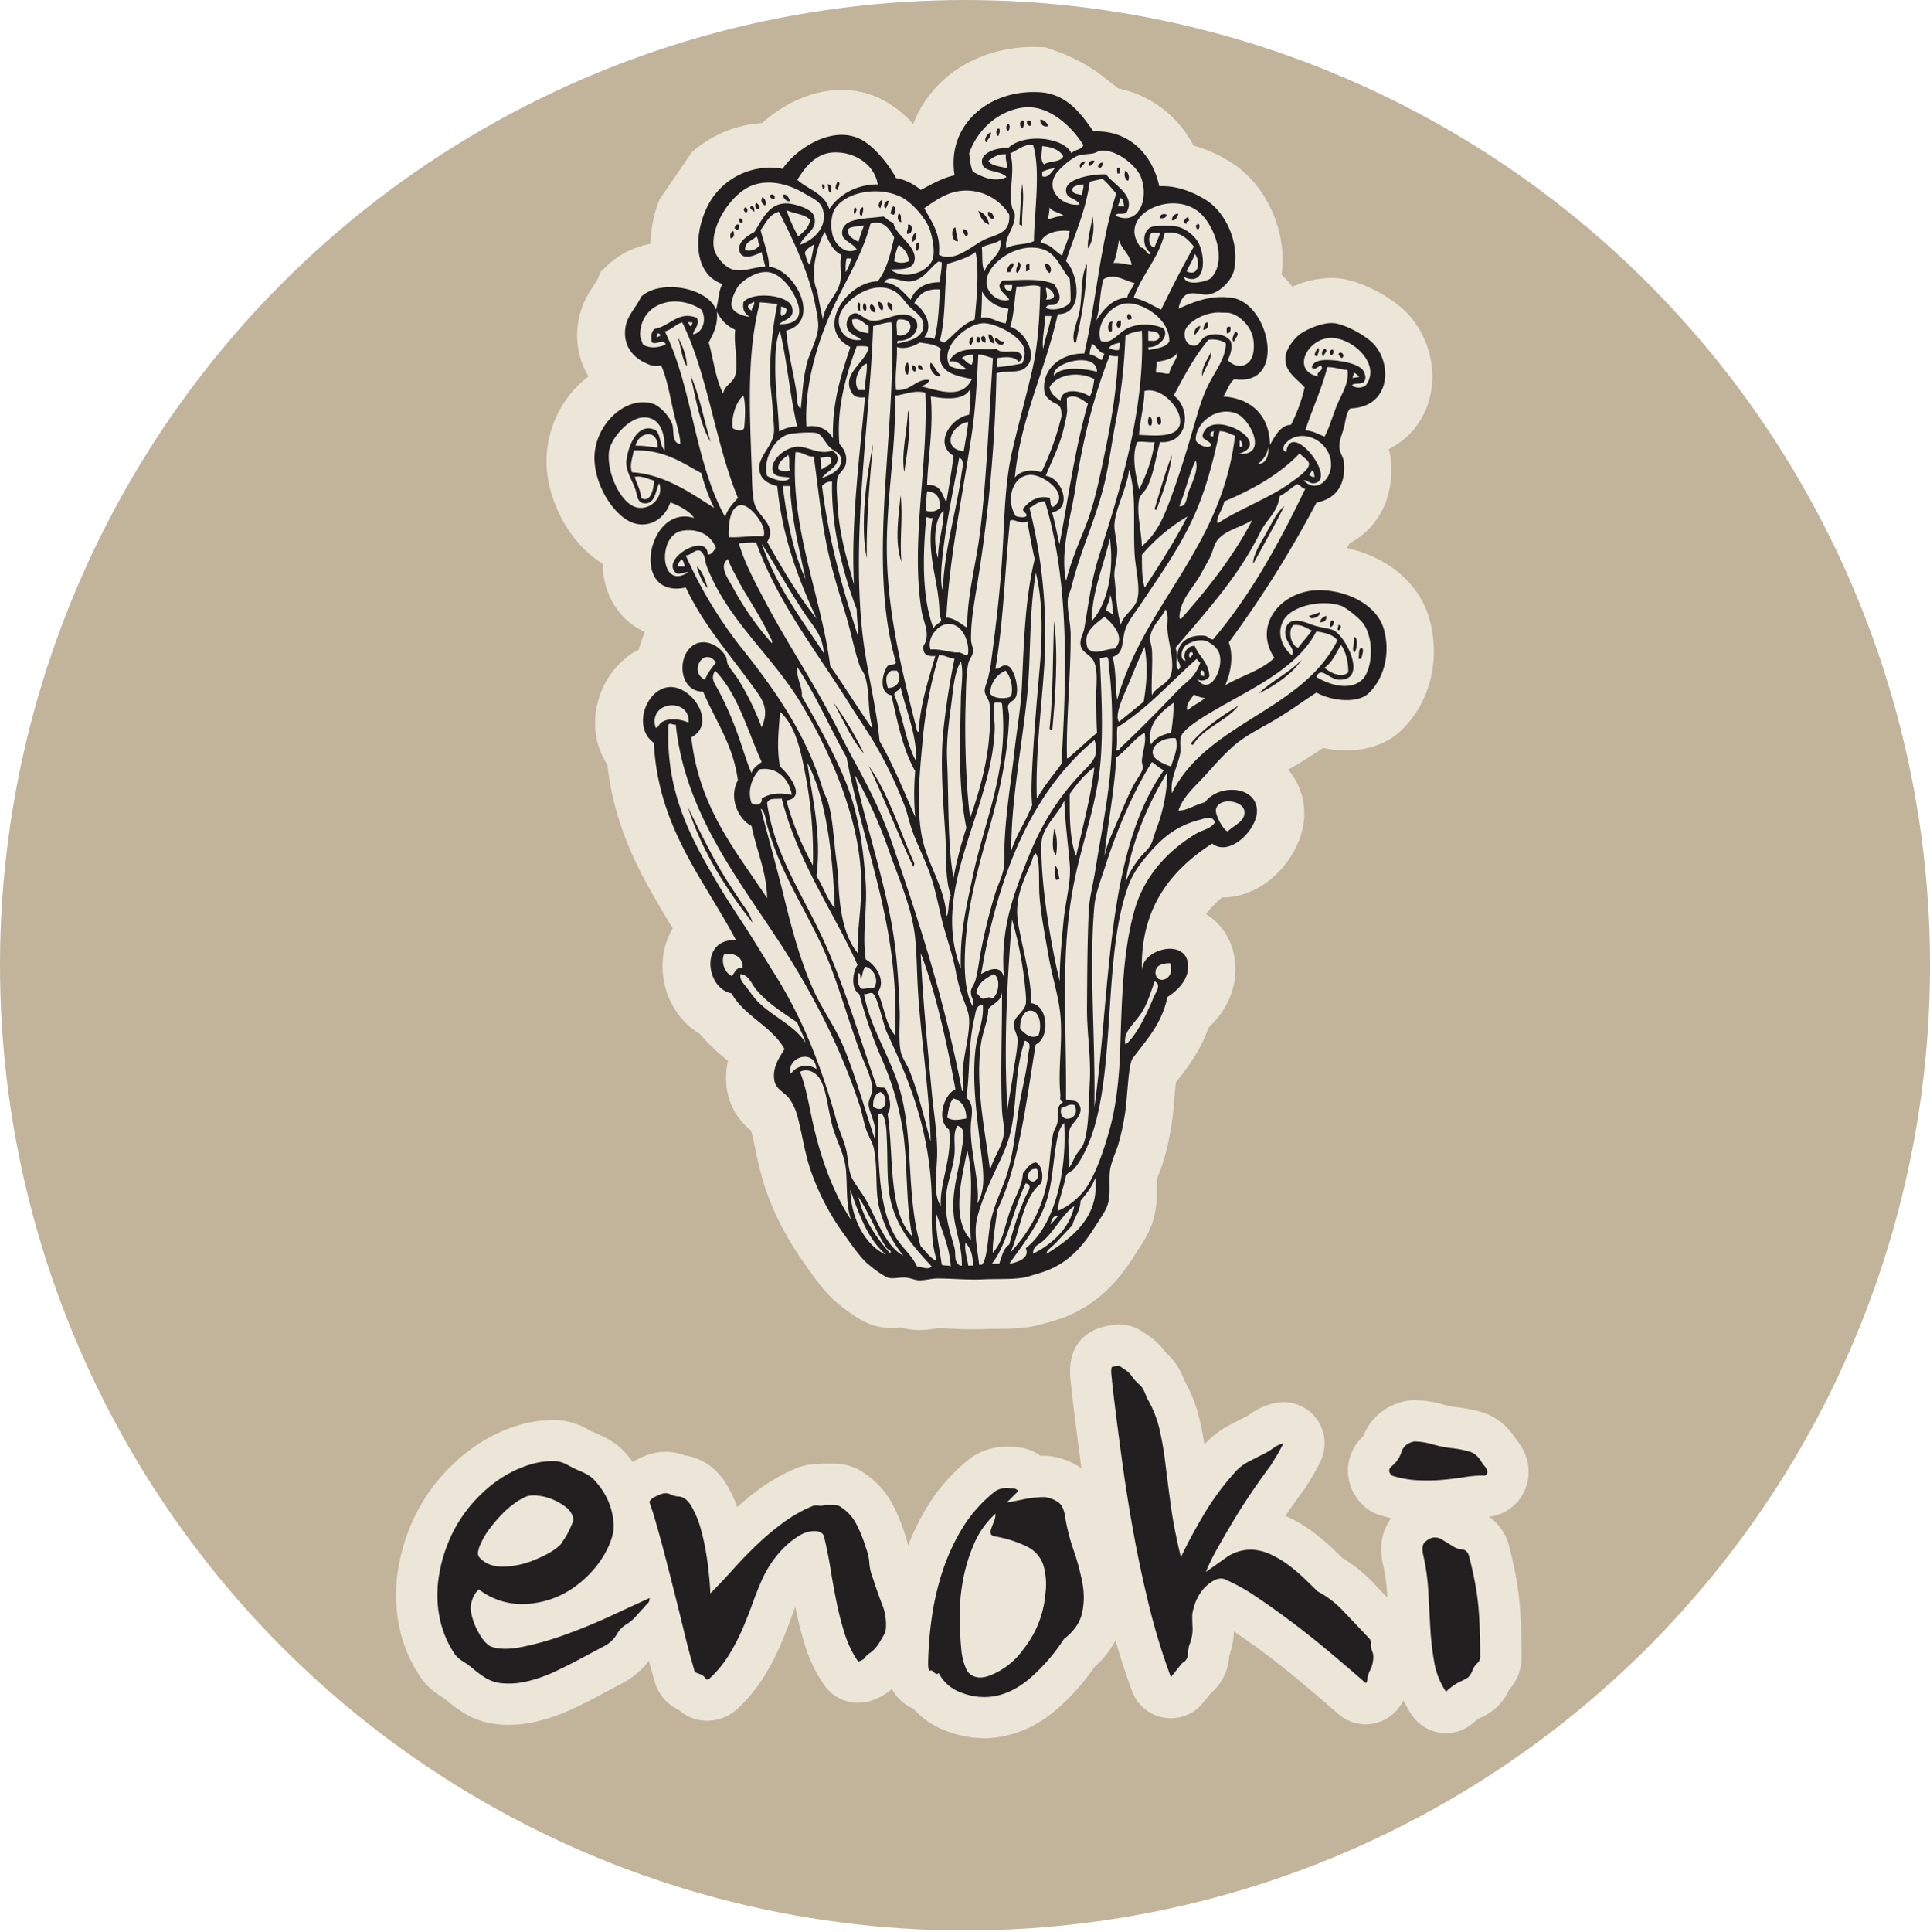 <svg xmlns="http://www.w3.org/2000/svg" id="Layer_1" data-name="Layer 1" viewBox="0 0 853.61 854.38"><title>enoki</title><circle cx="426.81" cy="426.81" r="426.81" style="fill:#c1b49a"/><path d="M653.4,299.68a53.76,53.76,0,0,0-1.43-7.05c-4.34-15.83-18.47-27.7-36.57-31.56l1.18-2.15c11.94-6.32,18.93-18.63,18.45-33.72,0-1-.09-1.93-.18-2.9a27.27,27.27,0,0,0-.93-5c11.67-5.89,19.19-17.62,19.27-31.88A41,41,0,0,0,641,156.09c-5.7-5.46-17.1-12.21-27-14a31.42,31.42,0,0,0-5.56-.49,44.38,44.38,0,0,0-17.16,3.86,43.12,43.12,0,0,0-4.76-5.31,49.58,49.58,0,0,0,.42-5.62c.33-17.66-8.89-35.4-22.95-44.15A64.17,64.17,0,0,0,547.51,83a48.3,48.3,0,0,0-33.19-25.21l-8.62-6.7a78.31,78.31,0,0,0-20.89-10.51l-2.93-1-3.09-.1a65.56,65.56,0,0,0-10.42.48l0-.05V40c-21.13,2.69-37.93,15.56-44.78,33.52a51,51,0,0,0-13.3-10.6,39.38,39.38,0,0,0-18.45-4.49c-13.16,0-26,6.46-35.07,14.65a51.87,51.87,0,0,0-31,12.85L311.31,107a59.15,59.15,0,0,0-3.95,19.54,37.1,37.1,0,0,0-18.73,9.22l-3.19,3-1.6,3.77c-.22.38-.72,1.13-1.1,1.69-2.42,3.62-6.07,9.1-7.3,16.83a38.62,38.62,0,0,0-.48,7,34.36,34.36,0,0,0,5,17.06,47.58,47.58,0,0,0-18.54,36.51c0,.88,0,1.77,0,2.67.71,15.38,8.76,31.31,20.5,40.6a38.62,38.62,0,0,0,4.3,3c.15,9.43,3.55,17.94,9.62,24a30.59,30.59,0,0,0,9.12,6.29q-.54,1.13-1,2.38a40.36,40.36,0,0,0-1.7,5.32c-11.64,5.93-19.45,18.93-19.35,32.82a33.24,33.24,0,0,0,5.44,18.2c3.28,29.86,16.26,51.37,27.81,70.51l1.07,1.78a32.56,32.56,0,0,0-4.49,17c.1,12.66,6.64,23.85,16.52,29.69a78.35,78.35,0,0,0,12.3,11.71l.13.1a33.85,33.85,0,0,0-.86,8.23,34.35,34.35,0,0,0,.6,5.73,28.77,28.77,0,0,0,10.46,16.92c.69,2.57,1.3,5.43,1.93,8.46a150.78,150.78,0,0,0,4,16c4,12.12,9.76,23.29,18.22,35.16l.14.2c4.39,6.16,8.53,12,13.51,16.19,8.85,7.48,13.8,9.25,15.45,9.83a27.22,27.22,0,0,0,9.12,1.52,39.62,39.62,0,0,0,4-.23,29.69,29.69,0,0,0,7.09,1.12h.87a44,44,0,0,0,7-.64c.4-.06.8-.14,1.23-.18,2.07,0,4.29.12,6.64.22,4.38.2,9.15.39,14.07.16,1.63-.08,3.54-.09,5.57-.11,6.41-.07,13-.14,19.12-1.91l.38-.11A111.33,111.33,0,0,0,490.89,601c16-6.52,24.58-17.65,30.88-27.68.41-.65.84-1.32,1.28-2A54.68,54.68,0,0,0,529,560.42a42.6,42.6,0,0,0,2.35-14.68c0-.86,0-1.72,0-2.58v-1.49c0-.55,0-1,0-1.31.2-.68.69-2,1.06-3,.53-1.42,1.14-3,1.71-4.81a113.32,113.32,0,0,0,3.31-14.21l.16-.86c.72-3.84,1.1-8.31,1.5-13,.17-2,.42-5,.68-7.18l.42-.54c4.73-6.09,10.39-13.37,14.05-23.71,7.41-7,11.64-15.73,11.84-25a32.17,32.17,0,0,0-.74-7.6,27.48,27.48,0,0,0-12.23-17.58,46.5,46.5,0,0,1,7.15-7.35h.15c19.88,0,35.76-19.56,36.14-36.37,0-.92,0-1.86-.07-2.83a29.7,29.7,0,0,0-7.06-17.34c1.82-1,3.62-2,5.36-3.08,3.6-2.16,6.89-4.34,10.06-6.49a49.77,49.77,0,0,0,10.3,1.1h0c9.65,0,17.94-3,24-8.59,9.36-8.71,14.73-21.57,14.73-35.28A52.55,52.55,0,0,0,653.4,299.68Z" transform="translate(-19.69 -18.69)" style="fill:#ece6d9"/><path d="M352.54,426.77c-11.66-15-22.19-31.15-28.69-51.33,6.27,12.66,12.11,25,19.8,36.38,1.27,1.87,2.65,4,4,6.06C349.76,420.93,351.48,422.89,352.54,426.77Z" transform="translate(-19.69 -18.69)" style="fill:#231f20;fill-rule:evenodd"/><path d="M486.72,407.78a19,19,0,0,1-.41-6.47c1.44,1.25,1.39,4,2,6.06C487.61,407.32,487.48,407.87,486.72,407.78Z" transform="translate(-19.69 -18.69)" style="fill:#231f20;fill-rule:evenodd"/><path d="M423.67,402.12c-6.87-14.69-12.85-30.26-19.8-44.86,8.83,12.32,13.64,28.66,20.21,43.25C424.13,401.23,423.58,401.35,423.67,402.12Z" transform="translate(-19.69 -18.69)" style="fill:#231f20;fill-rule:evenodd"/><path d="M486.72,396.86c-2.21-2.28-1.23-7.79-.81-11.72C487.61,389,487.24,394.42,486.72,396.86Z" transform="translate(-19.69 -18.69)" style="fill:#231f20;fill-rule:evenodd"/><path d="M547.34,348c-.69.15-.76-.32-.81-.81,5.76-6.77,13.31-11.74,21-16.57C562.06,337.63,552.21,340.31,547.34,348Z" transform="translate(-19.69 -18.69)" style="fill:#231f20;fill-rule:evenodd"/><path d="M485.1,341.5c-.65.11-.7-.38-1.21-.4,1.65-16.09,1.36-31.31,2-47.69C487.85,307.75,486.41,327.42,485.1,341.5Z" transform="translate(-19.69 -18.69)" style="fill:#231f20;fill-rule:evenodd"/><path d="M576.44,325.33c5.65-5.66,13.55-9.08,19-15C591.64,316.29,583.87,321.72,576.44,325.33Z" transform="translate(-19.69 -18.69)" style="fill:#231f20;fill-rule:evenodd"/><path d="M621.7,310h-1.21c.48-1.54-.13-4.17,1.21-4.85C623.29,305.26,622.14,308.48,621.7,310Z" transform="translate(-19.69 -18.69)" style="fill:#231f20;fill-rule:evenodd"/><path d="M618.87,307.14c-1.85-.94.37-4.36-.4-6.87C620.74,300.59,619.7,306.1,618.87,307.14Z" transform="translate(-19.69 -18.69)" style="fill:#231f20;fill-rule:evenodd"/><path d="M612,297.44c-1.46-.37-.24-1.19-.4-2.42C613.56,295,612.46,296.67,612,297.44Z" transform="translate(-19.69 -18.69)" style="fill:#231f20;fill-rule:evenodd"/><path d="M608,295.83c-.06-1.28,0-2.44.81-2.83C610.5,293.08,609.25,296.18,608,295.83Z" transform="translate(-19.69 -18.69)" style="fill:#231f20;fill-rule:evenodd"/><path d="M603.51,293.81c.25-1.64,1.45-2.32,2.83-2.83Q606.52,294,603.51,293.81Z" transform="translate(-19.69 -18.69)" style="fill:#231f20;fill-rule:evenodd"/><path d="M598.66,291a36.49,36.49,0,0,0,4.85-1.62C603.81,291.52,599,293.24,598.66,291Z" transform="translate(-19.69 -18.69)" style="fill:#231f20;fill-rule:evenodd"/><path d="M332.74,278.85c-2.37-2.48-3.83-5.87-4.85-9.7C330.52,271.37,331.58,275.16,332.74,278.85Z" transform="translate(-19.69 -18.69)" style="fill:#231f20;fill-rule:evenodd"/><path d="M574,267.94c-.26-2,.93-4.57,2-6.87,1-2.12,2.5-4.42,3.64-6.47,2.39-4.27,4.65-9.38,8.08-12.12C583.39,251.18,578.61,259.48,574,267.94Z" transform="translate(-19.69 -18.69)" style="fill:#231f20;fill-rule:evenodd"/><path d="M418.42,267.13c-3.26-8.67-1.21-20.76-.4-29.5C419.18,247.94,417.42,257.19,418.42,267.13Z" transform="translate(-19.69 -18.69)" style="fill:#231f20;fill-rule:evenodd"/><path d="M403.06,265.52c-3.11-14-.1-37.08,2.83-50.52C404.33,229.88,402.74,250.52,403.06,265.52Z" transform="translate(-19.69 -18.69)" style="fill:#231f20;fill-rule:evenodd"/><path d="M531.17,244.1c-.47.07-.72-.09-.81-.4,2.45-8.05,4.67-16.34,7.68-23.84C537.17,227.73,533.92,236.74,531.17,244.1Z" transform="translate(-19.69 -18.69)" style="fill:#231f20;fill-rule:evenodd"/><path d="M419.63,227.53c-1.5-8.65,1.47-18.59,1.62-27.48C423.07,205.78,420.92,218.92,419.63,227.53Z" transform="translate(-19.69 -18.69)" style="fill:#231f20;fill-rule:evenodd"/><path d="M334,214.19c-4.77-8-6.53-19.07-8.89-29.5C329,192.9,330.89,204.09,334,214.19Z" transform="translate(-19.69 -18.69)" style="fill:#231f20;fill-rule:evenodd"/><path d="M528.75,206.92c-1.9.34-1.3-3.25-.81-4C529.39,203,529.5,205.87,528.75,206.92Z" transform="translate(-19.69 -18.69)" style="fill:#231f20;fill-rule:evenodd"/><path d="M532.79,206.51c-1.83.22-.94-2.29-1.62-3.23.72.05.85-.5,1.62-.4C533.1,203.83,533.59,205.67,532.79,206.51Z" transform="translate(-19.69 -18.69)" style="fill:#231f20;fill-rule:evenodd"/><path d="M431.35,179c1.72,1.65,2.53,4.21,4.44,5.66C433.89,186.5,430,181.84,431.35,179Z" transform="translate(-19.69 -18.69)" style="fill:#231f20;fill-rule:evenodd"/><path d="M551.38,185.09c-.49-3.86,2.55-7.68,4-10.91C555.58,177.71,552.51,181.51,551.38,185.09Z" transform="translate(-19.69 -18.69)" style="fill:#231f20;fill-rule:evenodd"/><path d="M421.25,184.28c-1.6.43-2-5,0-5.25A10.15,10.15,0,0,1,421.25,184.28Z" transform="translate(-19.69 -18.69)" style="fill:#231f20;fill-rule:evenodd"/><path d="M424.48,183.07c-1.27-.22-1.46-1.51-1.62-2.83C425,180.2,424.79,181.56,424.48,183.07Z" transform="translate(-19.69 -18.69)" style="fill:#231f20;fill-rule:evenodd"/><path d="M427.71,182.26q-2.16.14-2-2C426.54,179.51,427.83,180.8,427.71,182.26Z" transform="translate(-19.69 -18.69)" style="fill:#231f20;fill-rule:evenodd"/><path d="M613.21,177c-.95-.13-.91-1.25-1.62-1.62C612.58,173.38,615,175.82,613.21,177Z" transform="translate(-19.69 -18.69)" style="fill:#231f20;fill-rule:evenodd"/><path d="M605.13,176.2c-1.45-.31-.67-3.39.81-3.23C607.1,174.24,605.21,174.92,605.13,176.2Z" transform="translate(-19.69 -18.69)" style="fill:#231f20;fill-rule:evenodd"/><path d="M602.3,176.2c-.65.12-.69-.38-1.21-.4a5.78,5.78,0,0,1,1.62-3.23C603.55,173.17,602.5,175.29,602.3,176.2Z" transform="translate(-19.69 -18.69)" style="fill:#231f20;fill-rule:evenodd"/><path d="M608.77,175.8c-1.22,0-1.17-2.87.4-2.42C610.06,174.22,609.26,175.17,608.77,175.8Z" transform="translate(-19.69 -18.69)" style="fill:#231f20;fill-rule:evenodd"/><path d="M460,168.12c1.39.36,1.76,1.75,3.64,1.62C463.7,173.34,458.58,169.63,460,168.12Z" transform="translate(-19.69 -18.69)" style="fill:#231f20;fill-rule:evenodd"/><path d="M449.13,171.35c-1.39-.3-.71-3.75.81-3.64A5,5,0,0,1,449.13,171.35Z" transform="translate(-19.69 -18.69)" style="fill:#231f20;fill-rule:evenodd"/><path d="M459.64,170.54c-2.21-.08-2.64-1.94-2.83-4C459.08,166.52,459,168.92,459.64,170.54Z" transform="translate(-19.69 -18.69)" style="fill:#231f20;fill-rule:evenodd"/><path d="M495.61,170.14h-.81c-1.3-4.27,1.5-9.05,2.43-14.15,1.24-6.85.22-14.93,3.23-20.61C500,148.95,497.93,158.9,495.61,170.14Z" transform="translate(-19.69 -18.69)" style="fill:#231f20;fill-rule:evenodd"/><path d="M455.6,170.14c-1.62.3-2.82-2.36-1.21-2.83C455.76,167.28,455.58,168.81,455.6,170.14Z" transform="translate(-19.69 -18.69)" style="fill:#231f20;fill-rule:evenodd"/><path d="M452.77,170.14c-1.53.35-1.43-1.81-.81-2.43C453.49,167.37,453.39,169.52,452.77,170.14Z" transform="translate(-19.69 -18.69)" style="fill:#231f20;fill-rule:evenodd"/><path d="M565.52,169.73c-1.73-.37.15-3.44.4-4.45C568.7,166.24,565.73,168.2,565.52,169.73Z" transform="translate(-19.69 -18.69)" style="fill:#231f20;fill-rule:evenodd"/><path d="M548.14,166.91c-.71-1.27.43-4.14,2.43-4C550.33,164.78,549,165.62,548.14,166.91Z" transform="translate(-19.69 -18.69)" style="fill:#231f20;fill-rule:evenodd"/><path d="M562.29,166.1c0-1.44-.55-3.52,1.62-2.83C564.07,164.91,563.76,166.08,562.29,166.1Z" transform="translate(-19.69 -18.69)" style="fill:#231f20;fill-rule:evenodd"/><path d="M511.37,165.29h-1.21c-.66-1.59-.57-4.52,1.62-4.45C511.17,162.61,511.72,164,511.37,165.29Z" transform="translate(-19.69 -18.69)" style="fill:#231f20;fill-rule:evenodd"/><path d="M551.78,164.48c.5-1.25.33-3.17,2-3.23A2.13,2.13,0,0,1,551.78,164.48Z" transform="translate(-19.69 -18.69)" style="fill:#231f20;fill-rule:evenodd"/><path d="M514.6,163.67c-1.73-.24-1.38-3.57.81-3.23C515.45,161.83,515.62,163.34,514.6,163.67Z" transform="translate(-19.69 -18.69)" style="fill:#231f20;fill-rule:evenodd"/><path d="M518.64,160a2,2,0,0,1,0-2.43c1.27-.06,1.39,1,1.62,2A2.28,2.28,0,0,1,518.64,160Z" transform="translate(-19.69 -18.69)" style="fill:#231f20;fill-rule:evenodd"/><path d="M406.7,156.8c-1.83,0-3.15-2.66-1.62-3.64C406.3,153.69,406.77,155,406.7,156.8Z" transform="translate(-19.69 -18.69)" style="fill:#231f20;fill-rule:evenodd"/><path d="M414,156c-1-.62-2.39-2.47-1.62-3.64A2.31,2.31,0,0,1,414,156Z" transform="translate(-19.69 -18.69)" style="fill:#231f20;fill-rule:evenodd"/><path d="M409.93,156c-1.51-.51-1.58-2.46-2-4A2.66,2.66,0,0,1,409.93,156Z" transform="translate(-19.69 -18.69)" style="fill:#231f20;fill-rule:evenodd"/><path d="M402.66,156c-1.62.51-1.54-2.73-.81-3.23C403.09,152.87,403.07,155.46,402.66,156Z" transform="translate(-19.69 -18.69)" style="fill:#231f20;fill-rule:evenodd"/><path d="M400.23,156c-1.83.38-1.34-2.91-.81-3.64C400.78,153.08,399.63,154.21,400.23,156Z" transform="translate(-19.69 -18.69)" style="fill:#231f20;fill-rule:evenodd"/><path d="M483.89,139.42c-1.35-.68-1.76-2.28-2-4C484.47,134.9,485.17,138.42,483.89,139.42Z" transform="translate(-19.69 -18.69)" style="fill:#231f20;fill-rule:evenodd"/><path d="M469.74,139.42c-1.57-.63.26-3.4.4-4.85C472.07,135.25,470.42,138.72,469.74,139.42Z" transform="translate(-19.69 -18.69)" style="fill:#231f20;fill-rule:evenodd"/><path d="M466.51,139H465.3c-.53-1.26.73-3.71,2.42-4C468.57,136.6,466.76,137.34,466.51,139Z" transform="translate(-19.69 -18.69)" style="fill:#231f20;fill-rule:evenodd"/><path d="M473.38,138.62c.54-1.82-.86-3.21,1.62-3.24v2.83C474.27,138.16,474.14,138.71,473.38,138.62Z" transform="translate(-19.69 -18.69)" style="fill:#231f20;fill-rule:evenodd"/><path d="M425.29,129.72c-.68-.58-.91-4.12.81-3.64C426.6,126.8,426,129,425.29,129.72Z" transform="translate(-19.69 -18.69)" style="fill:#231f20;fill-rule:evenodd"/><path d="M500.86,128.51c-.38-4.15,1.51-9.54,2-14.15C503.85,118.75,503.35,125.39,500.86,128.51Z" transform="translate(-19.69 -18.69)" style="fill:#231f20;fill-rule:evenodd"/><path d="M422.86,125.68c.56-1.46.29-3.75,2-4C424.86,123.64,424.69,125.49,422.86,125.68Z" transform="translate(-19.69 -18.69)" style="fill:#231f20;fill-rule:evenodd"/><path d="M443.47,125.28c-2.91.84-3.45-5.62-1.21-6.06A39.87,39.87,0,0,0,443.47,125.28Z" transform="translate(-19.69 -18.69)" style="fill:#231f20;fill-rule:evenodd"/><path d="M342.84,124.07c-.37-1-.25-2.94,1.21-3.23C344.51,122,344.51,124,342.84,124.07Z" transform="translate(-19.69 -18.69)" style="fill:#231f20;fill-rule:evenodd"/><path d="M447.11,123.26a4.73,4.73,0,0,1-1.62-3.23C447.58,119.85,448.49,122.28,447.11,123.26Z" transform="translate(-19.69 -18.69)" style="fill:#231f20;fill-rule:evenodd"/><path d="M420.84,122c-.13-1.62.72-2.24.4-4C423.93,117.43,423.3,122.93,420.84,122Z" transform="translate(-19.69 -18.69)" style="fill:#231f20;fill-rule:evenodd"/><path d="M346.08,120.43c-1.1.29-.81-.8-1.62-.81.46-.76.48-1.95,2-1.62A3.44,3.44,0,0,1,346.08,120.43Z" transform="translate(-19.69 -18.69)" style="fill:#231f20;fill-rule:evenodd"/><path d="M549.76,120c-1.07.12-1-.84-1.21-1.62.36-.18.72-.35.81-.81C550.47,117.61,550.32,119.51,549.76,120Z" transform="translate(-19.69 -18.69)" style="fill:#231f20;fill-rule:evenodd"/><path d="M471.76,118.41c-.65.11-.7-.38-1.21-.4.4-6.32.58-11.59,1.21-18.19C472.89,106.3,471.55,112.15,471.76,118.41Z" transform="translate(-19.69 -18.69)" style="fill:#231f20;fill-rule:evenodd"/><path d="M457.21,118c-2.81-.83-3.89-3.39-4.85-6.06C455.14,112.8,456.55,115,457.21,118Z" transform="translate(-19.69 -18.69)" style="fill:#231f20;fill-rule:evenodd"/><path d="M544.51,117.6c-2.27,0-.65-3,.81-2.83,0,.57-.06,1.14.41,1.21C545.56,116.76,544.15,116.3,544.51,117.6Z" transform="translate(-19.69 -18.69)" style="fill:#231f20;fill-rule:evenodd"/><path d="M348.1,117.2a1.21,1.21,0,0,1-1.21-2A1.45,1.45,0,0,1,348.1,117.2Z" transform="translate(-19.69 -18.69)" style="fill:#231f20;fill-rule:evenodd"/><path d="M418.42,116.79c-1.81.45-2-2.82-1.21-3.64C418.68,113.3,417.83,115.76,418.42,116.79Z" transform="translate(-19.69 -18.69)" style="fill:#231f20;fill-rule:evenodd"/><path d="M538,116a2.78,2.78,0,0,1,2.83-2.83C540.58,114.65,539.24,116.67,538,116Z" transform="translate(-19.69 -18.69)" style="fill:#231f20;fill-rule:evenodd"/><path d="M456.81,112.35c1.6.15,2.23,1.27,2.43,2.83C457.72,116.16,456.06,113.54,456.81,112.35Z" transform="translate(-19.69 -18.69)" style="fill:#231f20;fill-rule:evenodd"/><path d="M532.79,115.17c-.24-2,1.77-2,2.83-1.62C535.6,115,534.43,115.33,532.79,115.17Z" transform="translate(-19.69 -18.69)" style="fill:#231f20;fill-rule:evenodd"/><path d="M401,114c-1.79.48-1.15-3.81.4-3.64C401.72,112,401.06,112.63,401,114Z" transform="translate(-19.69 -18.69)" style="fill:#231f20;fill-rule:evenodd"/><path d="M415.18,113.56c-.84.17-1.07-.28-1.62-.4.29-1.19.46-2.5,1.21-3.23C416.23,110.17,415.45,112.64,415.18,113.56Z" transform="translate(-19.69 -18.69)" style="fill:#231f20;fill-rule:evenodd"/><path d="M397.81,113.56c-.83-.35-.43-2.81,0-3.23C399.32,111.32,398.14,112.1,397.81,113.56Z" transform="translate(-19.69 -18.69)" style="fill:#231f20;fill-rule:evenodd"/><path d="M349.71,112.75c-1.19-.55-1.35-1.66-.4-2.43C350.5,110.88,350.65,112,349.71,112.75Z" transform="translate(-19.69 -18.69)" style="fill:#231f20;fill-rule:evenodd"/><path d="M353.35,112.35c-.72-.64-2.48-1.45-1.62-2.42C353.35,109.65,353.36,111,353.35,112.35Z" transform="translate(-19.69 -18.69)" style="fill:#231f20;fill-rule:evenodd"/><path d="M355.37,111.13c-1.8.44-1.93-2-1.21-2.83C355.08,109.08,356,109.85,355.37,111.13Z" transform="translate(-19.69 -18.69)" style="fill:#231f20;fill-rule:evenodd"/><path d="M411.55,110.73c-1.74-.27-.37-3.67,1.21-3.23A10.62,10.62,0,0,1,411.55,110.73Z" transform="translate(-19.69 -18.69)" style="fill:#231f20;fill-rule:evenodd"/><path d="M409.12,110.73c-1.61-.52-.52-3.56.81-3.64C409.9,108.54,409.3,109.43,409.12,110.73Z" transform="translate(-19.69 -18.69)" style="fill:#231f20;fill-rule:evenodd"/><path d="M358.2,109.52a2.27,2.27,0,0,1-1.21-3.64A3.13,3.13,0,0,1,358.2,109.52Z" transform="translate(-19.69 -18.69)" style="fill:#231f20;fill-rule:evenodd"/><path d="M366.28,104.67c1.88,0,2.17,1.6,2.83,2.83C367.92,108.36,365.41,105.86,366.28,104.67Z" transform="translate(-19.69 -18.69)" style="fill:#231f20;fill-rule:evenodd"/><path d="M362.24,106.69c-1.32.11-1.94-.48-2-1.62C361.22,104.12,362.76,104.91,362.24,106.69Z" transform="translate(-19.69 -18.69)" style="fill:#231f20;fill-rule:evenodd"/><path d="M387.3,103.86c-1.73,0-.94-2.56-1.62-3.64C387.76,99.9,387.21,102.19,387.3,103.86Z" transform="translate(-19.69 -18.69)" style="fill:#231f20;fill-rule:evenodd"/><path d="M390.13,102.65c-1.76-.11-.36-3.06,0-3.64C392,99.19,390.21,101.79,390.13,102.65Z" transform="translate(-19.69 -18.69)" style="fill:#231f20;fill-rule:evenodd"/><path d="M383.26,102.24c.76-.77-.24-.73,0-2C384.89,99.83,384.89,102.64,383.26,102.24Z" transform="translate(-19.69 -18.69)" style="fill:#231f20;fill-rule:evenodd"/><path d="M518.64,98.6c-1.54-.25-1.9-3.26-1.21-4.44A3.56,3.56,0,0,1,518.64,98.6Z" transform="translate(-19.69 -18.69)" style="fill:#231f20;fill-rule:evenodd"/><path d="M515,95.37h-1.21c.23-.71-.49-2.37.4-2.42C515.66,92.57,514.76,94.54,515,95.37Z" transform="translate(-19.69 -18.69)" style="fill:#231f20;fill-rule:evenodd"/><path d="M506.52,92.95c-.65.11-.69-.38-1.21-.4a2.21,2.21,0,0,1,2-2C507.65,91.92,506.88,92.23,506.52,92.95Z" transform="translate(-19.69 -18.69)" style="fill:#231f20;fill-rule:evenodd"/><path d="M497.63,92.95c-1.13-1.16.41-3.07,2-2.83C499.33,91.42,498.18,91.88,497.63,92.95Z" transform="translate(-19.69 -18.69)" style="fill:#231f20;fill-rule:evenodd"/><path d="M501.26,92.14q-.32-2.74,2.43-2.42A3,3,0,0,1,501.26,92.14Z" transform="translate(-19.69 -18.69)" style="fill:#231f20;fill-rule:evenodd"/><path d="M456,81.63c-1.57-.9.41-4.15,2-4.45C458,79.33,456.56,80,456,81.63Z" transform="translate(-19.69 -18.69)" style="fill:#231f20;fill-rule:evenodd"/><path d="M461.26,78.8c-1.22,0-1.32-3.71.4-3.23C462.1,76.66,461.74,77.64,461.26,78.8Z" transform="translate(-19.69 -18.69)" style="fill:#231f20;fill-rule:evenodd"/><path d="M465.7,76.38c-1.34.5-1-2.73-.4-2.83C466.64,73.05,466.29,76.28,465.7,76.38Z" transform="translate(-19.69 -18.69)" style="fill:#231f20;fill-rule:evenodd"/><path d="M472.17,75.17c-1.77.48-1.77-3.71,0-3.23C473,72.73,472.42,74.24,472.17,75.17Z" transform="translate(-19.69 -18.69)" style="fill:#231f20;fill-rule:evenodd"/><path d="M479.85,71.53c2,.2,2.72,1.59,3.64,2.83A2.59,2.59,0,0,1,479.85,71.53Z" transform="translate(-19.69 -18.69)" style="fill:#231f20;fill-rule:evenodd"/><path d="M475.4,74.36a1.52,1.52,0,0,1-1.21-2.43C476,71.72,475.82,73.29,475.4,74.36Z" transform="translate(-19.69 -18.69)" style="fill:#231f20;fill-rule:evenodd"/><path d="M583.31,309.57c-9.9-15.05,3.8-30.57,21-29.91,12.35.48,24.63,7,27.48,17.38,3.15,11.47-.51,22.37-6.87,28.29-4.62,4.3-15.52,3.66-23-.4-5.85,3.81-11.52,8-17.78,11.72-6,3.62-13,6.92-18.19,11.32s-9.51,9.53-13.74,14.14-9.31,8.89-11.32,15c3.66.15,7.71-2.79,11.72-3.64,5.75-8,22.24-7.64,23,3.23.6,8.27-11.93,21.24-19.8,15C538.29,403,524,419.47,524.71,447.79c.21-9.28,18-13.95,20.21-4,1.57,7.16-4.27,12.84-8.89,15.76-2.55,11.94-9.07,18.67-15.36,27.08-2.13,2.85-2.28,18.62-3.64,25.87A103.82,103.82,0,0,1,514.2,525c-1.3,4-3.26,8-3.64,11.72-.53,5.11.58,10.43-1.21,15.36-.86,2.37-3.32,5.81-5.25,8.89-5.35,8.51-11.12,15.36-21,19.4-2.22.91-6.1,2-8.89,2.83-4.75,1.38-13.07.9-19.8,1.21s-13.32-.37-19.8-.41c-3.13,0-5.7.88-8.49.81-1.66,0-3.8-1.09-6.06-1.21-2.9-.15-5.5.77-7.68,0-2.43-.86-6.59-4.12-8.89-6.06-3-2.54-6.56-7.56-10.1-12.53A107.71,107.71,0,0,1,378,535.49c-2.53-7.73-3.61-15.84-5.66-23.44a23.64,23.64,0,0,0-3.64-7.68c-1.93-2.61-5.76-4-6.47-7.68-1.15-6,2.22-10.44,4.45-14.14-5.75-10.28-17.69-14.38-23.44-24.65-11.58-2.11-14-24.48,2-23.44-14.11-26.86-34.44-49.6-36.37-87.3-9.72-7-3.27-24,6.87-24.66s21.16,16.27,9.7,22.23c3.51,31.39,19.7,50.08,33.54,71.13-.18-11.61-4.71-21.09-6.87-31.92-6.06-3.09-10.23-12.72-6.06-20.21-2.14-16-10-26.35-15.36-39.2-9.68,0-11.4-12.64-6.47-18.59,5.17-6.36,13.73-2.38,16.57,3.23.47.94.31,2.23.81,3.23,1,2.06,2.91,4.14,4.45,6.47a119.08,119.08,0,0,1,10.51,21.42c3.93-8.87-.43-13.29-4.85-19.4-10-13.77-21.12-26.3-28.69-42.43-25.15,5.46-16.91-37.2,3.64-30.72-1.53-2.65-6.36-5.49-10.51-6.87-2.9,8.72-12.47,13.22-21,6.47-5.9-4.66-12-14.51-12.53-25.06-.69-15,13.37-28.94,25.86-25.06,3.06,1,7.16,5.37,8.49,8.89,1,2.76-.44,8.51,3.64,8.89-.16-4.36-1.76-8.71-2.83-13.34-1.69-7.3-2.88-14.89-5.66-21.42-3.42.67-4.76,0-7.28-1.21-4.25-2-9.92-6.77-8.49-15.76.82-5.2,5-9,6.87-13.34,8.38-7.93,29.37-4.13,33.14,5.66,1.16-3.56,1.1-8.33,2.83-11.32-14.33-5-12.56-25.94-4.45-38a31,31,0,0,1,31.12-12.93c5.32-8.2,21.62-19.81,34.76-12.93,5.54,2.9,12.25,11,15.36,17a23,23,0,0,1,10.91,5.25c4.75-2.39,9.13-5.15,15-6.47-3.57-22,14.71-37.5,36.37-36.78,12.85.21,19.19,9.1,25.06,17.38,15.46-.69,26,9.91,29.1,24.25,8-.46,15.54,2.9,20.61,6.06,8.06,5,15,17.8,12.53,30.72-.85,4.51-5.75,9.65-10.51,10.91-3.51.93-6.49-1.2-10.1,0-2.32.77-3.73,4.29-4,6.47,8.07-3.75,15-6,23.44-4.85,16.78,2.23,24.84,39.46,1.21,36-2.33,1.85-3.17,5.18-4.85,7.68,11.7.74,20.46,7.79,20.61,21.42,2.07-3.75,4.81-8.9,9.29-8.89a70.35,70.35,0,0,0,6.06-16.57c-3.27-3.81-9-6.78-8.49-13.34.3-4.15,4.56-9,6.87-10.51,3.46-2.28,10.53-5.31,15.36-4.45,5.08.91,12.77,5.23,16.17,8.49,9,8.62,8.5,28.55-9.7,29.1-1.89,1.9-2,5.38-2.83,8.49-.76,2.9-2.23,5.86-2,8.89.15,2.22,1.81,4.21,2,6.47.83,9-2.74,16-12.13,17.78a485.6,485.6,0,0,1-38.8,61.83c2,5.31,1.23,12.91-1.62,19C568.62,317.52,577.6,315.18,583.31,309.57Zm-168.13,255c3.09,5.73,7.54,8.61,10.1,14.14,2.3.12,4.68,1.68,6.47,0-7.07-7.82-13.81-14.85-17.38-26.27-2.72-8.7-1.93-18.65-2.43-29.5-.18-3.92-.16-9.39-2.42-12.12-.08.6-1,.37-1.62.4C408.19,528.55,407.68,550.64,415.18,564.58Zm18.59-9.3c-.31,9.35,1.66,16,2.42,22.63,1,.62,3.13.1,4,.81C439.77,570.8,436.47,563.08,433.77,555.29Zm12.93,12.93c-.54,3.45.76,6.54,1.21,10.1h2C450.11,573.71,448.89,570.48,446.71,568.22Zm-1.61,8.89c-.07-7.71-3-14.6-3.64-21.82-.87-10.12,2.54-19.81,3.64-28.7.36-3,2.32-9.1-2-10.1-2.05,3.64-.87,7.76-1.21,12.13-.47,6.08-3,12.07-3.64,17.78-1.08,9.75,1.59,16.56,3.64,24.25.69,2.59-.52,6,2.42,7.68h.81Zm21-55.77c-1.75,6.35-5,12.28-7.68,18.19-2.52,5.56-5.92,13.93-6.87,19.4-1,6,.53,12.73,1.21,19H454c.09-.57.66-.68.81-1.21,1.47-3.75,1.79-9.09,2.42-14.14,1.3-10.25,5.4-16.64,8.08-25.46,2.8-9.19,3.6-20,5.25-29.91,1.24-7.43,3.24-14.61,4-22.63.22-2.2,1.64-4.87-1.62-5.66C467.94,493.57,469.85,507.76,466.11,521.34Zm7.27,49.3c13.39-10.37,18.27-35.38,17-55.36-1.54,1.37-2.48,4-2.83,5.66-2.32,11-2.08,21.4-5.66,30.72-4,10.39-9.83,17.29-15.76,25.86C470.17,576.82,475.26,574.84,473.38,570.64Zm-11.72,6.87c1.14-3.17,1.8-6.82,4.45-8.49a137.26,137.26,0,0,1,7.27-21.42c.79-1.73,3.4-4.9,0-5.66-5.44,11.15-8.16,27.11-15,35.56Zm-27.88-2.42c-2.75-8.55-1.72-18.94-2-27.89-1-29.11-10-50.86-19.81-71.94-1.66-3.55-4.27-16.71-6.47-17.38-1.23-.38-2.31.62-3.64.4,2.61,14.69,11.59,27.63,15.76,42,6.33,21.86,2.71,47,9.29,69.51,2.28,2.17,3.94,4.95,6.87,6.47Zm-25.06-21.82c-2.15-8.2-.66-16.45-2.42-26.27-.53-3-2.59-6-3.64-9.29s-1.75-7.24-2.83-10.51c-8.3-25.13-19.77-47.19-32.33-67.09-18.67-29.57-44.71-60.25-48.9-101-1.48.3-2.25-1-3.23,0-1.39,30.14,10.12,50.63,22.23,71.13,3.81,6.44,8.14,12.83,12.13,19,4.29,6.64,8.21,13.23,12.12,19.4,12.61,19.89,20.91,40.73,27.89,65.88,1,3.71,2.89,7.71,4,11.72s1,8.86,2.42,12.53c1.35,3.43,5.52,8,8.08,13.34,4.55,9.39,8.58,18.53,15,21.82A54.75,54.75,0,0,1,408.72,553.27Zm-12.93-8.49c.29,12.69,6.69,24.8,15.76,28.7C403.51,566.69,399.66,555.72,395.78,544.78Zm101.84,4.85c-.15,4.7-2.66,7-3.64,10.91-2.78,2.78-5.73,6.22-8.49,8.89-1.24,1.2-3.19,2.48-2.83,3.64,11-6.85,23.53-16.3,21.42-33.54C502.73,543.69,500.06,546.54,497.63,549.63Zm-2.83,2.42c-4.89,3.21-8.82,11.14-13.74,15.36-2.26,1.94-4.42,2.21-4.45,5.66C485.19,568.85,492.88,561.58,494.8,552.05Zm-17-71.53c-3.94,23.14-7.19,53.24-17,73.15-.8,6.45-2.17,14.19-2,19,4.48-5,4.84-10.35,7.68-18.59,2.16-6.24,5.26-10.63,5.66-16.57,1.62-1.88,2.75-4.26,5.66-4.85,2.61,1.26,3.56,5.53,2.43,9.29-8.38,6.17-9.33,21.92-13.74,30.72,6.82-7.37,12.89-16.51,15.76-28.7,1.82-7.73,1.69-16.17,3.23-23.84.39-2,1.88-3.72,2-5.66.31-4.25-.69-6.45,2.43-8.49-1.91-.67-1.1-2-1.21-3.23-1.12-11.6,1.07-23.34,0-35.16-.77-8.45-3.7-17.2-5.25-26.27-1.51-8.83-3.39-18-4-26.67-.4-5.23.37-16-1.62-18.59-1.22.59-1.42,2.62-2,4-3.79,9-7.77,16.49-5.66,27.88,2.15,11.61,5.68,23.67,5.66,34.35C483.42,463.37,484.1,477.55,477.82,480.52Zm-64.66,92.15c1.71-.42-.92-1.6-1.21-2-4.27-6.18-8-16-12.53-22.63C401.56,557.79,407.14,565.66,413.16,572.67Zm34.35-45.26c-2.13,11.73-7.45,29.76,1.62,39.6C448.08,551.67,450.73,540.75,447.52,527.4Zm-28.7-10.1a125.4,125.4,0,0,0-8.89-29.91,197.86,197.86,0,0,1-10.1-29.1c-3.85-2.19-3.11-9.6-.81-12.93-11.14-24.56-26.26-45.14-33.54-73.56-2.21.42-5.62-.59-6.47,2,3.09,21.93,15.09,39.66,23.84,58.2,9.94,21,16.69,44.5,24.65,67.09.83.92,3.6-.09,4,1.21,1.5,3,3,7.63.81,10.91,2.86,18,0,43.11,10.91,54.16C420.07,550.12,421.33,532.54,418.82,517.3Zm68.7,39.2c-2.74-.88-3.19,4.47-3.23,3.64C485.41,559,486.5,557.77,487.52,556.5Zm-93.76-21.42c-.57-5.74-4-12-5.66-17.78-2.32-8.14-2.61-16.17-5.66-21.42-1.41-2.43-5.05-5.2-8.89-3.23,3,7.27,4.23,16.66,6.47,25.87,3.56,14.65,8.92,28.73,16.17,39.61C393.71,551.34,394.55,542.94,393.76,535.08ZM500.05,544c4.43-6.56,7.89-16.82,10.51-26.27,2.7-9.75,4-21.6,4.44-31.93.87-21.78.82-44.76,6.47-64.66,4.38-15.45,15.17-26.65,27.48-33.95,2.56-1.52,6.16-1.91,8.08-4.85-1.11-3.31-4.52-1.7-6.47-1.21-11.18,2.79-17.57,8.82-23.44,15.76-3.63,4.29-6.5,8.23-8.49,13.74-10.67,29.65-5.77,75.58-15,106.69-1.87,6.34-5.24,14-8.89,18.19-1.1,1.27-3.12,1.6-3.64,3.23-.9,4.85-3.18,10.53-3.64,15.36C492,552.45,497.37,547.94,500.05,544Zm-60.62-25.86c-5.76-4-2.41-15.44,2.83-17.78-3.47-18.92-8.43-42.19-15.36-60.22.83,19.52,2.93,40.41,4.85,61,.89,9.63,2.59,19.19,2.42,28.29-.14,7.77-2,17,1.62,22.63C435.15,542,441,530.46,439.43,518.11Zm14.14,9.7c-1.66-14.74-4.12-30.74-2.42-45.26.74-6.37,3.75-12.81,3.23-19.4-3-.5-3.24,3.58-3.64,5.25-3,12.57-1.92,23.91-3.64,35.57,3.51,3.22,2.37,7.13,2,11.72-.8,10.46,4.29,27.1,2.83,35.16C455.89,544.29,454.53,536.21,453.58,527.81Zm24.65,7.68c-2.88-.19-3.77,1.62-4,4C476.59,543.38,480.49,539.48,478.23,535.49Zm-14.55-15.76c.27-3.2-.66-6.65-.81-10.1-.75-17.06.11-35.29,0-53.35.29,5.14-3.86,5.84-6.06,8.49-.05,5.21-2.47,10-3.23,15.36-2.75,19.24,2.27,40.65,4,56.18C458.75,530.85,463.16,525.82,463.68,519.72Zm31.93,9.7c1.06-1.75,2.57-3.2,3.23-4.85,2.63-6.57,2.36-19.4,2.83-27.08.68-11.13-1.3-22.16-1.21-33.14.11-14.61.14-29.69.81-43.24.28-5.73,1.92-11.62,2.83-17.38,2.76-17.47,6.55-34.94,7.27-52.94.51-12.49.18-27.22-1.21-36.78-.26-1.79.12-5-1.21-4.85-.95.13-1.52.64-2.83.4.79,16,1.45,31,.4,44.86-1.42,19-8.12,36.12-11.72,54.15-6.32,31.64-3.31,61.33-3.64,96.19,2.37.92,4.35,0,5.66,2,3,4.55-3.27,8.32-4,11.32-1.64,6.35.54,12.13-.4,17C493.95,533.21,494.38,531.44,495.61,529.42Zm-69.92-72.75c-.48-7.62-.47-15.45-1.21-23-1.3-13.35-7.08-26-11.32-38a209.3,209.3,0,0,0-15.36-34.35c4.46,19.76,10.07,37.3,14.55,57.39,3.47,15.58,4.57,28.43,5.26,46.88.21,5.55-.58,11.91.4,17.78.47,2.81,2.7,5.59,4,8.89,3.78,9.31,6.9,22.4,9.3,31.12C430.66,500.06,427,478.13,425.69,456.68Zm-21.82,50.52c-.15-2.23,1.57-4.55,1.61-6.87.09-4.46-3.32-11-5.25-16.16-6.22-16.64-10.54-33.56-17.38-48.09-8.37-17.8-18.59-33-23.84-52.54-.74-2.77-1.1-6.29-2.83-7.28,3.54,13.45,7.26,26.68,10.51,40s7.06,27.31,12.53,39.61c4,9.07,10.28,17.32,14.15,27.08,5,12.53,8.56,25.38,12.93,38.4,0,.25.06.48.4.4C407.72,516.14,404.09,510.65,403.87,507.19Zm90.93,0c-2.82-.53-3.48,1.1-5.66,1.22C487.19,516.37,498.51,513.87,494.8,507.19Zm-47.69,6.06c-.06-4.79-1.92-7.78-5.66-8.89-1.94,1.83-2.27,5.27-2.83,8.49C441.34,514.46,443.73,513.78,447.11,513.26Zm20.61-19.4c.63-4.87,2.2-11.84,2-15.76-.11-2.29-1.9-4.46-1.62-6.87.36-3.1,4.51-5.23,5.25-8.49.42-1.84-.11-6.11-.4-8.89a168.15,168.15,0,0,0-5.66-28.69c-2.16,27.1-3.72,56.43-2,84.06C466,504.05,467.06,498.91,467.72,493.86Zm-58.6,7.68c-2.43.8-3.39,3.08-3.23,6.47C411.58,511.94,413.13,503.55,409.12,501.54ZM534.41,359.28c-2-.95-3.5-2.43-5.26-3.64-8.28,13.27-15.41,29.79-20.61,46.07-1.83,5.74-4.34,11.92-4.85,17.78-2.43,27.9.58,58.09,0,88.91C511,457.18,508.54,395.77,534.41,359.28ZM445.49,491.84c.62-7.54,3.18-16.17,2.83-22.64-.18-3.32-2-7-3.23-10.5a80.84,80.84,0,0,1-2.83-11.32c-1.67-8-4.51-15.75-6.06-22.23-1.67-7-2.92-13.59-5.25-20.21-2.41-6.83-5.83-13.18-8.08-19.8-1.22-3.6-1.92-7.2-3.23-10.51a188.91,188.91,0,0,0-13.74-28.29c-3.46-5.66-7.28-11.17-10.91-17-14.4-23-31.47-44.46-40.82-70.73a44.28,44.28,0,0,0-7.68.4c2.66,8.85,7.12,17.08,11.31,25.06,10.33,19.65,23.26,38.64,33.55,59.41,3.48,7,7.33,13.7,10.91,20.61A205,205,0,0,1,414,390.8c12,34.84,23.32,69.54,31.12,109.93,0,.25.06.48.4.4C445.9,497.72,445.23,495.08,445.49,491.84Zm-64.66-.4c-.86-9.69-13.76-4.93-11.32,2A8.14,8.14,0,0,1,380.83,491.43ZM530,459.51c.88-2.1,3.54-5.38.4-6.87-1.78,4.69-2.81,8.68-5.25,12.94-3.11,5.41-9.12,9.12-7.68,15C522.53,476.52,527.09,466.36,530,459.51ZM372.34,470.82c-6.37-4.34-13.28-8.64-18.18-14.55-2.07-2.49-3.34-6.48-6.87-6.87-.8,2.15,1.38,4.3,2.43,5.66,1.37,1.78,2.68,3.69,4,5.25,6.4,7.41,17.15,11.33,22.23,19.4C375.12,476.4,373.36,474,372.34,470.82ZM479,476.48c1.58-4,.68-11-3.64-10.91-2.83.06-4.69,3.59-4.45,8.08C472.74,475.58,475.78,478.44,479,476.48Zm-63.45-1.21c2-47.42-13.66-80.27-21.42-121.65-7.42-13.19-13.62-27.6-21.82-40-.43,5.39,2.45,8.79,2,12.93,6.68,11.49,13.81,24.27,19,36.78,5.75,13.86,8.2,29.09,9.29,46.07.72,11.21-1.67,22.77,0,33.54,4.55,2.45,9.14,9.55,5.26,14.55,2.88,6,3.5,14.28,7.68,19Zm33.54-18.19c.15-1.67,1.56-3.24,2-4.85,1.09-3.83,1.6-8.54,2.42-12.93a250.07,250.07,0,0,1,6.06-24.65c1.18-4,3.27-8,4-11.72.63-3,.26-7.16.4-10.91.57-14.2,2.88-27.65,4.45-41.63,1.06-9.45,2.78-18.72,3.23-28.29.89-19.12,1.35-38.23,5.66-56.18-1.12-5-2.19-10.51-3.23-16.57-3.69,1.14-6.1-1.57-7.68-.4-2.45,23.81-2.71,43.08-6.46,65.47,2,.25,3-2.34,5.66-1.21,2.36,1,4.76,8.59,3.64,12.93-.63,2.44-3.15,2.86-3.64,4.45-.4,1.29.46,3.16.41,4.85-.49,16.21-3.89,32.16-8.49,48.5-4.38,15.55-9.07,31.91-10.51,48.09-1,10.92-1.26,24.23,2.83,31.52C451.1,461,448.87,460,449.13,457.08Zm9.3,3.23c2.91-1.42,4.18-9,.81-10.91-3.5,1.89-7,3.74-7.68,8.49,1.19.55,1.5,2,2.83,2.42C456.5,460.34,456.92,458.84,458.43,460.31Zm-52.14-4.85c2.34-3.23,0-8.41-3.64-9.29-1.73,1.2-1.19,4.59-2.42,5.25,0-1.07.22-2.38-.81-2.43-.26,3.13-.51,5.1,1.21,6.87C402.93,456.15,404,455.18,406.29,455.46Zm124.47-6.87c.07,6,9.12,3.5,6.47-4C533.5,444.63,530.73,445.72,530.77,448.6ZM490,426.77c.81-9.29,3.49-17.84,2.83-25.86-.77-9.35-2-17.68-2.42-28.29-2.3,5.78-9.92,11.83-10.1,19-.48,18.84,4.72,47.3,8.08,61C488.35,444.49,489.17,435.72,490,426.77Zm-15.76-28.29c5.92-15.13,13.17-26.71,23.84-38,4.41-4.66,8.08-7.22,5.66-14.55-28,23.23-42.64,59.74-50.11,103.46,2.85-1.74,9.17-4.77,10.1,2C462,429.35,467.76,414.94,474.19,398.48ZM348.1,446.57c.27-5.09-4-6.54-8.08-6.06-1.63,3.49.25,8.37,3.23,9.7C344.84,449,345,446.33,348.1,446.57Zm101.84-40.41c5.21-24.88,16-47.12,12.93-76.38-.59-.63-2.07-.36-3.23-.4-1.07,4,.15,7.69,0,11.72-1.35,36.06-28.72,70.59-15,105.89C444.17,431.07,447.22,419.17,449.94,406.16ZM399,438.89c-.06-10.31,1.81-19.6,1.62-29.91-.3-16.23-4.27-30.1-8.89-42.84a220.83,220.83,0,0,0-17-35.16c-12.87-22.1-33-37.43-42.43-61.83-.94-2.43-.53-5.11-2.83-6.87-2.35-1-3.92,1.92-6.47,2a190.08,190.08,0,0,0,25.86,42.43c14.12,17.87,27.56,37.12,34.76,61,.64,2.11,1.86,4.07,2.42,6.06,2,7.19,2.29,14.87,3.23,22.63.48,3.94,1.05,7.56,1.21,11.72.49,12.69,2.38,24.88,8.89,32.33A2.93,2.93,0,0,1,399,438.89Zm41.22-24.25c-2.67-7.45-1.85-17.38-2.42-26.67-.87-14-2.45-31.67-.81-46.88,1.18-10.93,2.85-21.34,4.85-31.12-2.57-.26-4.05-1.6-6.87-1.61a192.75,192.75,0,0,0-7.27,38.39c-1.26,13.79-2.72,28-.4,41.22,2.11,12.12,10.29,23,10.91,35.16,0,.25.06.48.4.4C439.51,420.92,439,416.86,440.24,414.65ZM376.79,356c1.82,14.22,6.45,31.32,4,50.11,3,4.39,4.64,10.17,8.08,14.15C388.19,399.63,385.62,372.42,376.79,356Zm146.3,42.84c1.51-2.1,4-4,5.25-6.06,1.13-1.83,1.86-5.1,2.83-7.68A72.22,72.22,0,0,0,536,360.09c-8.44,13.92-16,30.89-18.59,49.3C518.87,404.81,520.65,402.27,523.09,398.88Zm-76-14.14c-3.61-17.69-2.82-36.65-2.43-56.58.13-6.43,1.28-12,0-17-3.2,5.66-3.4,13.22-4.45,20.61s-2,15.53-1.62,23.44c.78,17.23.14,37.58,2.83,51.73A164.11,164.11,0,0,1,447.11,384.74ZM376,361.7c-2.1-11-4.39-22.06-11.32-28.29-.46,7.76-1.65,15.3,0,24.25,3.84,3.29,12,13.71,2.83,15a126.57,126.57,0,0,0,11.72,28.69A187.9,187.9,0,0,0,376,361.7Zm137,22.23c2.65-6.2,4.85-11.74,7.68-17.38,1.37-2.73,3.93-5.87,4.44-8.08.15-.63-.43-2.39-.4-3.23.11-4,2.1-7.86,1.21-12.53-4.1,2.1-8.06,7.84-12.53,10.91-.83,15.07-4,30.72-5.25,43.65C509.58,391.36,511.1,388.34,513,383.93Zm-9.29-25.87c-3.69,2.25-7.88,7.48-10.91,11.72,0,10.1-.05,20.26,2.83,27.48C498.5,384.61,502.2,370.81,503.69,358.06Zm-27.48,16.57c-.56-4.22-.31-10.16,0-16.57.63-12.85,1.9-28.34,3.23-43.24,1.34-15.07,1.48-30.28-1.62-42.84-3.25,18.93-2,37.12-4,55.77-2.54,23.08-7,45.93-6.87,67.09C469.31,387.41,473.54,381.8,476.21,374.64ZM570,377.06c-.87-4.49-11.47-5.94-12.53-.4-.43,2.25,3.24,9.16,5.25,9.7C565.07,383.69,570.91,381.93,570,377.06ZM457.21,344.32c.35-4.42,1-10.45,0-15-.37-1.71-2-3.36-2-5.26,0-1.66,1.15-4,1.61-6.06s1-4.49,1.21-6.47c2.34-17.62,4.31-34.23,5.25-52.13.72-13.68,1.06-27.83,4-40.82,2.83-12.32,6.18-24.24,8.89-36,2.91-12.58,3.34-25,3.64-37.18-3.5-1.23-6.1.19-10.51,0-1,5.85-1.07,12.67-2.83,17.78,6.68,1.89,13.3,13.85,6.06,18.59-3,2-8.89.7-12.12,2A656.31,656.31,0,0,1,452,276.43c-1.3,8.14-3,17.05-2.83,25.06,0,1.91,1.1,3.67.81,5.66-.26,1.78-1.59,3-2,4.85-1.06,4.52-1,11.54-1.21,17.78-.58,18.68.5,39.86,2,50.52C452.49,369.88,456.24,356.82,457.21,344.32Zm-32.73,15.36c-5.36-9.32-7.83-21.54-10.51-33.55-5.44-.9-4.33-8.88-2-12.53.56-1.46,3.54-.51,4-2-13.14-44.95.48-102.2-2-150.34-1.94-.23-5.6,1.07-8.08,1.62-1.61,43.64-9.55,90.64-4.85,135,1.78,16.78,6.23,32.58,7.68,48.5,6,10.4,10.7,22.17,15.76,33.54A112.34,112.34,0,0,1,424.48,359.68Zm-67.9,12.12c3.93-2.48,8-2.67,13.34-1.61-1.17-7.24-6.93-12.61-14.15-11.32-3.11,3-5.82,9.19-3.64,15C354.45,375.35,357,374.15,356.58,371.81Zm132.56-15.36c2.42-40.45,3.39-80.64-7.27-116-3.35-.11-4.63,1.83-6.87,2.83a227.22,227.22,0,0,1,6.87,63.45c-.65,18.5-4.26,42.11-3.64,64.26,0,.25.06.48.4.41C481.61,365.89,485.65,361.45,489.14,356.45Zm122.05-54.56c-1.81-2.64-5.49-3.4-9.3-4-8.41,16.3-28.25,25.08-44.86,34.76-3.44,2-13.79,8-15,11.72-.75,2.38.05,5.47-.4,7.68-1.23,5.94-4.47,11.12-3.64,17.38C553.6,338.06,595.59,333.17,611.19,301.89ZM356.58,355.64c-6.37-14-10.54-30.15-20.61-40.41-2.24,3.84-.15,5.44,2,9.7a147.7,147.7,0,0,1,8.49,19.8c2.27,6.37,4,12.47,5.66,15.76C352.86,358.11,354.85,357,356.58,355.64Zm173-3.64c.47,2.74,5,4.61,8.08,5.66.83-3.78,3.48-7.8,2-12.53C535,344.57,528.83,347.73,529.56,352ZM418,322.5c-.42,1.6-2.38,1.66-2.83,3.23,3.78,9.38,5.31,21.92,9.7,29.5C425.38,344.29,420.47,333.06,418,322.5Zm86.89,20.21c-.34-5.44-.28-10-.4-15.76-.09-4.31,1.09-12-1.21-16.17-1.46-2.68-5.17-3.61-5.66-6.87-.41-2.76,1.23-5.07,1.62-7.28,1.86-10.57,3.05-21.17,6.47-31.93,9.7-30.55,20.45-65,19-99.82-2.64.6-5.52.94-7.27,2.43a246.33,246.33,0,0,1-4,36.37c-1.69,8.63-2.79,17.06-4.44,25.06-3.72,17.93-11.12,32-15.36,49.31-.47,1.92-1.43,3.56-1.62,5.25-.54,4.86,1.19,10.46,1.21,16.16.07,17.21-2.12,39.75-1.62,54.16,0,.25.06.48.4.4C496.32,350.3,500.49,346.38,504.9,342.71Zm9.3,7.68c.68,0,.89-.91,1.21-1.21,8.38-7.8,17.65-17.32,25.46-25.46,2.24-2.34,4.23-3.64,6.06-5.66a18.51,18.51,0,0,0,3.64-6.47A3.64,3.64,0,0,1,549,310c-11.58,10.24-21.72,21.93-35.16,30.31-.34,3.76.2,6-.4,10.1Zm23.44-7.68a93.68,93.68,0,0,0,1.21-13.34c-5.36,3.9-12.38,9.65-10.1,18.59C530.46,345,533.72,343.5,537.64,342.71ZM433.37,308.76c-3.46.23-5.65-.45-5.25-4.45,3.33-5.1,0-10.39-.81-15.36-5-30.75,3.07-65.29,1.62-96.59-4.78-1.45-10.05,1.17-13.34,1.21.35,22.21-3.16,41.29-3.64,63-.66,30.37,6.53,58.24,13.34,85.28.09.32.34.47.81.4C426.34,331.46,430.3,319.25,433.37,308.76Zm-31.12,8.89c-.54-1.68-1.85-3.17-2.42-4.85-2.44-7.13-3.78-14.75-6.06-22.23-2.22-7.27-4.55-14.81-6.47-22.23-4-15.39-5.37-31.4-7.68-47.69-3.38,0-4.6-2.14-8.08-2-2.5,33.25,11.32,63.36,15.36,94.57,6.24,8.85,12,18.19,18.18,27.08.25,0,.48-.06.4-.4C403.27,332.86,404.55,324.83,402.25,317.65Zm-78,20.61c.86-10.56-16-10.15-15,.4.45,1.74.13,2.48,1.62,1.21C312.81,335.69,320.24,336.31,324.25,338.26Zm195.2-18.59c-2.05,5-7.22,15.15-4.85,18.19q5.48-4.43,10.91-8.89c1.27-7.42,2-15.33.4-24.25C523.88,308.92,521.7,314.22,519.45,319.67Zm33.14,7.68a11.37,11.37,0,0,1-4.85-1.62c-1.12,2-3.9,4.45-2.83,7.27C546.93,330.58,550.34,329.55,552.59,327.35Zm13.34-116c-2.27-.69-4-2-6.87-2-2.6,12.92-6.15,26.18-11.32,37.58-6.44,14.23-14.46,25.23-22.63,37.59-3.17,4.8-7.09,9.43-8.08,13.74-1.27,5.51-.44,9.26-5.25,10.91,1.74,6.92,1,12.24,2,19C525.83,285.44,559.92,261.44,565.93,211.36Zm-99,115.18a13.78,13.78,0,0,0-2.43-11.31,11.13,11.13,0,0,0-6.87,10.1C458.74,327.6,464.55,328,466.91,326.54Zm70.72-9.7c1.58-5.78-1.06-13.18-1.62-19.4-.31-3.49.72-6.41-.81-9.3-1.88,4-6.22,7.17-6.87,12.53-.19,1.59.66,3.31.81,5.25.43,5.76-.4,15.73,0,20.21C531,322.22,536.42,321.29,537.64,316.84ZM416.4,315.23H414c-3.19,1.71-2.41,5.14-1.62,7.68C416.88,322.93,418.81,318.87,416.4,315.23Zm206.11,3.64c4.24-4.68,5.08-17.85,0-24.65-1.56-2.09-7.47-6.93-9.7-7.68-8.41-2.84-21.81-.09-25.46,6.47-3.25,5.84-.38,12.08,3.64,15.36,2.51-3-5.41-6.75-2-13.34,3.08-4,8.62-.71,12.53.4,2.94.84,6.58,1.24,8.08,2,5.49,2.86,15.12,22.12,2.42,21.82-4.48-.1-8.18-6.18-10.1-1.21C609.21,322.47,618,323.79,622.51,318.86Zm-64.91-13.5c-1.05-1.58-3.33-2.59-3.79-3.07-3.3-1.08-6.2-.23-8.89,1.21-3.21,1.85-3.56,7.38-.81,7.28-1.69-2.51.47-6.69,4-6.47,1.87,4.73,6.09,7.11,6.47,13.34-.72,1.92-4.36,2.87-5.66.81C555.21,328.55,563,310.69,557.6,305.36Zm-221.22,6.23c-5.32-7.32-12.35,4.2-4.85,7.68C332.57,316.13,334.59,314,336.38,311.59ZM551,315.23c-.09.31,0,.8-.4.81a1.52,1.52,0,0,0,1.62,1.62C552.2,316.42,552.42,315,551,315.23ZM616,316c.13-4-1-9.31-3.23-12.12-2.17,3.62-3.86,7.72-7.27,10.1C607.79,315.91,612.78,318.84,616,316Zm-75.58-6.47c-.18-6.64,4.79-10.42,12.12-9.7,1.51.24,2,1.52,3.64,1.62C572.66,282.08,585.39,259,597,234.8c-1.71-.17-2.06-1.71-3.64-2-2.68,1.63-4.78,3.84-7.68,5.25-.85,7.05-5.93,10.51-8.49,15.76-9.68,19.89-24.25,35.55-37.59,51.33,1.4,3.81-.59,7.16,1.21,9.7C542.89,313.43,540.52,311.5,540.47,309.57Zm6.47-2.42c-1.36-.51-1.67,2-.81,2.42C546.42,308.68,548,308.22,546.93,307.14Zm-103.06,0c2.69.85,2.67,1.75,4,.81.74-5.46-2.54-13.63-8.9-13.34-4.35.2-9.47,6.16-7.68,11.31C435.42,305.39,441.19,307.65,443.88,307.14ZM376,290.57c-7-10.33-12.91-21.12-19.4-31.52,6.44,18.89,17.46,33.19,27.48,48.5C383.46,299.54,379.54,295.81,376,290.57Zm136.6,15c5.19-4.75-.73-11.23-4.45-14.14-3.87,3.12-10.13,6.84-7.28,14.14C504.33,308.56,507.94,305.66,512.58,305.53Zm81.23-.4c1.92-2.66,4.19-5,6.06-7.68-2.47-1-4.24-2.77-8.08-2.42C589.13,297.25,590.51,304.12,593.81,305.12ZM344.06,278.85a129.79,129.79,0,0,0,17,24.25c.55-.79-.46-2.06-.81-2.83-3.9-8.52-9.54-16.71-13.74-24.25-1.59-3.39-3.56-6.41-4.85-10.1C337.23,269,342,274.9,344.06,278.85Zm54.56,9.3c-6.32-16.56-11.37-36.68-10.91-56.58a5.77,5.77,0,0,0-4.45,2c3,23.91,8.81,44.53,15.76,65.87C399.3,295.27,398.6,292.07,398.61,288.15Zm54.56-34.35c3-24.85,3.9-51,5.66-76.79-2.26-.43-3.95-1.44-6.47-1.62-.58,11-1.11,23.13-2.83,34.76-4.17,28.24-9.93,54.53-11.31,81.64,4.12.19,7.22,3.55,9.29,4.44C447.2,282.89,451.5,267.74,453.17,253.8ZM435.8,292.19a18.9,18.9,0,0,1-.6-2.83c-.21-13.85-6.14-25.64-3-41.63-1.31.23-1.88-.28-2.83-.4-1.54,16.74-2.07,35.45,3.23,49.31C433,294.65,436.61,294.09,435.8,292.19Zm86.89-8.49c1.47-5.32-.85-13.39-1.21-20.61-.68-13.57.88-25.71-2.42-36.78-.82,8-6,16.92-6.47,24.25-.17,2.84.93,6.55,1.21,10.51.31,4.35-1.64,9.32-1.21,12.93.76,6.44.76,13.94,2.83,21C516.2,290.81,521.42,288.28,522.69,283.7Zm-12.12-27.08c-2.64,12-7.94,23.58-8.08,36.78C510,285.18,512.4,270,510.56,256.62Zm-147.11-23c-2.78-.68-6-2-7.27-4.85-3-6.72,4.41-11.36,5.66-17.78.52-2.68-.24-7.15-.4-10.91-.22-5.19-1.25-11.15-1.21-16.57a166.91,166.91,0,0,1,3.23-30.31,73.79,73.79,0,0,0-7.68-.81c-5.88,22.31-4.54,47.74-3.64,73.15.21,5.82.1,13.27,1.62,17,2.07,5.06,9.52,8.7,5.25,15.76,6.57,11.75,14.23,24.57,21.82,33.95C372.89,274.81,365.76,256.61,363.45,233.59Zm210.15,15c-5,3.27-12.27,4.43-15.76,9.3-1.33,1.85-1.86,5.14-3.23,7.68s-2.65,4.79-4,7.27c-3.3,5.92-9.15,11.12-9.3,19,.09.31.34.47.81.4C553.86,279,565.54,264.23,573.61,248.54Zm-63,33.14c.08,2.91-1.52,4.14-1.62,6.87,1.14.74,2.54,1.23,3.23,2.42C511.52,288,511.9,284,510.56,281.68Zm-65.47-54.56c.2-1.64,1.22-5.32-1.21-6.06-1.84,10.14-5.21,26-6.87,39.2-.9,7.19-1.79,15.6-.4,19.4C437.4,260.8,443.09,243.46,445.09,227.12Zm99.82,19.8a79.06,79.06,0,0,0-20.21,17c0,6.35,0,10.65,1.21,14.55C532.59,268.28,539.23,258.08,544.91,246.92ZM402.25,194.39c-3.62.37-5.13-.65-6.06-2.42-4.34-8.27,6.78-13.25,7.68-19.8-1.3-.58-3.39-.38-5.26-.4C394,184.24,389.55,199,390.94,215c2.16,2.33,3.56,4.94,2.83,8.89-.42,2.26-3.18,4.08-3.64,6.06-.7,3-.21,7.87,0,11.72.76,14.24,4.72,26,7.28,35.56C395.86,249.28,400.41,216,402.25,194.39Zm97.4,57.39c3.09-7.69,5-15.69,6.87-24.25,3.62-16.83,7-33.92,7.68-51.33a8.71,8.71,0,0,1-3.64-.4c-7.17,17.91-12.14,38.2-15.36,59.41-1.76,11.58-6.79,27.49-4,40.41C493.22,267.42,496.37,259.94,499.65,251.78ZM369.11,233.59h-3.23c2,15.55,4.52,28.83,10.1,41.22C373.26,261.73,369.65,247.52,369.11,233.59Zm-47.69,19.8c-11.24,1.84-9.84,27,2.83,18.19-2.5.18-4.4,1.47-5.66.4-6.92-6.42,14.09-18.16,14.14-8.08,2.15,0,2.44-1.87,3.64-2.83C334,254.85,328.1,252.3,321.42,253.39Zm-.4,12.53c-.44,1.18-1.71,1.52-1.62,3.23h3.23C322.17,268,322.08,266.48,321,265.92ZM437,244.5c-4.16,3.48-4.54,15-2.42,21C434.5,257.89,437.28,251,437,244.5Zm101.84-9.3c3.64-10.15,6.62-20.33,9.29-29.5,1.91-6.54,3.52-12.11,6.47-17.78s7.15-10.92,7.27-17.38c-1.82-1.28-4.24-2-7.68-1.62-6.12,7.21-10.74,15.93-15.36,24.65,8.08,6.13,6.28,21.6-6.06,20.61-1.85,6.29-2.72,13.77-5.66,19.8-1.08,2.22-3.22,3.33-3.64,5.66-1.16,6.47,1.18,14.32,1.21,20.61C532,254.08,534.9,246.23,538.85,235.21Zm-38-38c-2.2-1.54-5.83-4.69-9.3-2.43.11,3.78-.06.69.15,5.64a32.59,32.59,0,0,1-1,5.27c-1.65,9-5.46,15.83-8.49,23.44,6.92.62,12.31,14.21,2.83,16.17,1.25,4.55,2.2,9.39,3.23,14.15C492.27,238.5,495.08,217.07,500.86,197.22Zm-143.47,58.6c1.92-4.08-5.84-14.26-10.1-13.74-4.45.54-5.53,7.6-5.26,14.15C347,256.52,351.3,255.48,357.39,255.82Zm232.78-23.44c2.56-1.85,8.57-5.74,8.49-8.49-.05-2-3.42-3.25-4-4.85-8.92,9.4-20.68,16-33.54,21.42-.36,3.32-4.05,7.47-2.83,9.7C566.26,244.49,581,239,590.18,232.38ZM473.78,246.52c-.23-1.25-1.7-1.26-1.62-2.83,2.31-3,6.32-6.25,11.72-4.85.7,1.19,0,3.81,1.62,4,7.8-5.25-3.82-14-9.7-14.15-8.26-.18-11.5,10.94-6.87,18.19C470,247.24,473.36,248,473.78,246.52Zm-127.71-7.68c-10-24.05-13.37-54.79-24.65-77.6-3,.89-4.59,3.22-7.68,4,12.3,25,13.08,57.55,26.67,82C341.49,243.69,343.88,241.36,346.08,238.84Zm89.31,4.44c.21-4.52-1.45-7.17-5.66-7.27a59,59,0,0,0-.4,8.49A5.87,5.87,0,0,0,435.39,243.29ZM329.91,227.93c-8.67-4.67-16.27-10.4-29.91-10.1-.42,3-2,6.42-.81,9.7,14.66.86,26.88,9.75,36.37,15.76A79,79,0,0,1,329.91,227.93ZM304,203.28c-6.42.4-14.36,9.42-15,15.36-.92,9.19,5,22.07,11.72,24.25,6.37,2.07,12.85-4.55,10.51-10.51-1.69,3.59-1.81,9.16-6.47,8.89-3.26-.19-3.11-3.31-4-6.06-1.36-4-4.59-8.65-4-12.93,1-8.06,5.72-17,12.93-13.34,2.35,2,1.72,6.9,4,8.89C313.89,209.79,311.39,202.82,304,203.28Zm238.44,39.2c2.25-1.19,1.88-3.4,2.83-6.06,1.34-3.73,4.76-10,3.24-14.14-3,6.14-4.48,13.84-7.28,20.21Zm-101-22.23c-9-5.4-1.06-16.87,6.87-18.19.43-3.85.9-8.68.4-11.32-2.7,5.48-12.08,4.16-17.38,3.23,1.28,13.61-1.1,26-1.62,39.2,5.89-.5,6.73,4,8.49,7.68C439.39,234.08,440.52,227.27,441.45,220.25ZM308.9,231.17c-3-.72-5.26-2.2-8.49-1.62.88,3.16,2.55,5.53,2.83,9.29C307.59,241.56,309,234.14,308.9,231.17Zm221.47-17c-3,.27-5.61-.48-7.68,0-2.64,5.95-.69,14.67.81,21C526.49,228.91,529.23,222.35,530.36,214.19Zm78,10.91c.84-11.45-13.92-18.4-20.61-9.7-.9,2.08-.55,2.44.81,3.23,1.89-14.76,22.78,11.92,12.53,13.74-2.34.42-3.16-1.66-4.85-1.21C602.32,237.16,608,230.27,608.36,225.1ZM369.11,230c-2.65-.87-6.9.17-7.68-3.23-1.05-4.6,5.2-10,10.51-10.51,4.74-.46,10.31,3.92,15.76,1.62,1.38,1.07,2.24,1.61,2.43,3.23.48,4.16-5.16,6.12-6.87,8.89,3.92-1.22,8.46-3.59,8.48-7.68,0-3.53-2.9-3.83-4.85-5.66-2.46-2.31-3.55-5.87-6.06-6.47-2.24-.53-8.75-.14-11.72.4-7.11,1.3-12.21,12-10.1,18.59C361.06,230.29,367,232.79,369.11,230Zm111.14-2.42a124.29,124.29,0,0,0,8.89-24.65c.26-5.92-2-5.07-4.44-6.87s-3.21-2.92-3.23-6.06c-.06-8.84,7.77-15.09,17.78-15,5.18-22.3,7.1-49.2,14.15-70.73-2-2.17-3.74-4.61-6.06-6.47-2,.33-3.75.83-5.66,1.21-1.83,13.4-6.84,23.61-10.51,35.16,5.18,5,8.49,23.51-3.64,23.44-5.44,24.73-16.51,46-19,72.34C470.5,226.95,476,225.94,480.25,227.53Zm119.63-.81c-.24.84-.85,1.31-1.21,2,.84.23,1.15,1,2.43.81C600.95,228.34,600.86,227.09,599.88,226.72ZM368.3,219.85c-1.86,1.64-4.32,2.69-4.44,6.06,1.08,1.48,4.19,1.27,5.25.81C368.37,225.55,369.28,221.81,368.3,219.85Zm19,1.62c-1.1-1.5-2.89-.29-4.85-.4.43,1.59.09,4,.81,5.25C384.51,224.6,387.83,225,387.3,221.46Zm193.18-4.85c-.37,3.54-2.39,5.42-4.44,7.28C579.71,223.93,581.12,219.56,580.48,216.61Zm-13.74-15c-8.77-3.62-18.43,4-18.19,11.72.64,1.86,5.83,4.47,6.87,2-.8-2-4.87-2.24-3.64-4.85,3.79-11.46,31.9,3.93,15.76,8.89C580.9,220.4,572.61,204.09,566.74,201.66ZM447.92,205.3c-7.24.92-12.25,11.83-2,12.93C446.62,214,447.46,209.82,447.92,205.3ZM300.81,215.81c3.67-.16,6.49.52,9.7.81C310.84,207.94,302,209.75,300.81,215.81Zm267.14-2.42v2.83h1.21C569.25,214.77,568.89,213.79,567.95,213.38ZM395.78,172.16c-15.75-7.9-2-28.69,12.13-29.1,3.94-5,5.63-12.15,7.27-19.4-2-3.37-4.55-8-10.5-6.06-4.16,15.81-12.82,27.69-19,42.84-5.64,13.85-10.24,30.74-9.3,46.88,5.52-1,9.75,1.47,11.72,5.25C387.69,196.13,391.86,184.26,395.78,172.16Zm215,26.27c2.19-5.52,5.79-10.35,4.85-16.17-3.23-.13-5.45-1.29-8.89-1.21-2.55,10-6.66,18.4-9.7,27.89,3.44.34,5.81,1.73,8.49,2.83C607.65,207.75,608.79,203.47,610.79,198.43Zm-54.16,10.91c-1.13.08-1.72.7-1.62,2,.52,0,.56.52,1.22.4C556.5,210.2,556.23,210.33,556.63,209.34Zm-15-4c.48-6.31-8.47-15.79-15.76-13.74-.06,6-1.88,12.62-2.42,19.4C530.83,211.29,541.12,212.54,541.68,205.3Zm-169.34,2c-3.2-13.51-4.43-29-7.68-42.44-2,5-1.95,10.46-2,15.36-.15,9.79,1.38,19.68,1.62,28.69,0,.25.06.48.4.4A14.75,14.75,0,0,1,372.34,207.32Zm-28.69.4c.72,1.09,4.82,2.23,5.25,0,.41-4,.73-10.85-.4-14.15C345.23,196.43,343.24,202.52,343.65,207.72Zm32.73-27.48c1.45-5.91,5.05-11.79,5.25-17,.11-2.81-.71-6.7-1.21-9.3-2.86-14.77-10.07-29.63-16.17-41.63-4.29,1.1-5.74,5-8.08,8.08,1.05,4.63,3.95,11.91,3.64,16.17,11.86,1.37,23.33,24.23,7.68,28.29.75,9.45,3.07,18.19,4.44,26.67.37,2.25,0,7.07,2,7.68C374.65,192.46,374.79,186.74,376.39,180.24ZM501.67,194c1.25-2.29,1.49-4.13,2-7.68-6.65-3.58-16.62-2.25-19.8,3.64.54,3.1,2.87,4.4,4.85,6.06C489.16,189.6,498.27,191.54,501.67,194Zm-156.81-9.3c1.62-5.89-.8-13.41,0-20.21a15.67,15.67,0,0,1-8.08-8.08c.52,6.32-1.68,9.9-3.64,13.74,2.16,7.53,3.05,16.35,6.47,22.63C339.83,189.19,343.9,188.2,344.86,184.69Zm104.67,1.62c-7.37-1.59-16-2.75-13.74-13.34-2-2-5.81-2.28-9.3-2.83-2.37,1.45-6.44,3.2-10.1,2,.18,6.53-1,13-.4,19,6.64.57,9.07-5.21,14.55-4.44-.14,1.88-2.09,2-3.23,2.83C435.88,191.79,445.37,195.12,449.54,186.3Zm-46.48-6.87c-2.81.62-6.66,7.65-3.64,11.72h2.83C402,188.75,403.36,182.78,403.06,179.43Zm220.66,9.7c7.3-9.56-6.5-21.79-16.17-21-9.92.79-16.7,14.52-4.85,17-1.36-2.27,3.09-2.3,1.21-4.85-1.34.41-2.92,2.54-4,.81.44-2.63,3.74-3.32,7.27-3.23,5.27.13,14.29,1.63,15.76,5.25.69,1.71,1.1,2.73,0,4.45-1.52,1.24-4.84.24-5.25,1.62A5.39,5.39,0,0,0,623.72,189.13Zm-2.83-4c-.89-.46-1.34-1.35-2.43-1.62.29,1.24-.7,1.19-.4,2.42C618.78,185.41,620.41,185.83,620.89,185.09Zm-116-2c0-9.46-20.39-4.15-19,1.62C489,180.4,499.55,181.69,504.9,183.07Zm35.56-8.49c-1.77,2.67-5.4,3.5-9.3,4,.29,1.85-.45,4.1,0,4.85,2.34-.32,3.46.58,5.66.4C537.38,180.39,540.55,177.37,540.47,174.58Zm-101,4c3.43-7.53,13.38-5,21-5.66,2.71,3,10.26-1.18,11.32,3.64-.23.42-.39,1.6-1.62,2-1.71-2.62-6.54-2.09-9.3-1.62v4a103.54,103.54,0,0,0,10.91-1.62,9.33,9.33,0,0,0,.81-6.87c-1.65-5.32-12.29-10.88-17.78-10.91-7.36,0-19.76,10.61-15,19,1.89.67,5.31,2,7.28,1.21C444.55,180,442.76,177.78,439.43,178.63Zm134.58-4c1-6.85-1.26-11.94-6.47-15.76-3.63-2.38-5.08-1.83-8.08-2-6.72-.43-15.07,4.35-15.76,8.49-.61,3.62,1.61,6.69,4.85,6.06,1.83-.36,2-2.9,4.45-4,4.18-2,8.88-.69,10.91,2,1.13,3-.19,6.37-1.21,8.49C567.24,182.63,573.13,180.47,574,174.58Zm-124.07.81c-1.89.26-3.86.45-4.85,1.62,1.63.79,2.32,2.52,4.44,2.83A11.75,11.75,0,0,0,449.94,175.39Zm58.2-.4c-2.78-.59-3.31-3.43-5.66-4.45,0,1.85-1,2.74-.81,4.85,2.32.24,3.42,1.7,5.25,2.42A24.1,24.1,0,0,0,508.14,175Zm28.69-5.25c.43-9.75-11.36-17.25-18.59-17s-14.26,9.07-11.72,16.57c4.41,1.87,7.3-3,11.32-5.25,4.54-2.51,11.14-2.48,16.17-.4,3.07,2.66-1.22,8.72-6.47,8.49.06.48-.07,1.15.4,1.21C531.39,172.65,535.32,172.4,536.83,169.73Zm-21.82.4c-2,.45-4,.89-4.85,2.42,1.38.37,2.37,1.13,4.44.81C514.51,172.07,515.32,171.66,515,170.14ZM484.7,158.42h-2.83c.07,4.92-1.51,10.34-.81,14.55C482.06,167.91,483.76,163.55,484.7,158.42Zm-154.79-2.83c-11.34-7.46-26.53-2.94-27.08,10.51-.08,1.88.47,2.7,1.21,4.85,2.63,2,7.28,1.55,10.1,0-1.12-2.58-4,.29-6.06-.81-.77-2.28-.29-4.93,1.21-6.06,6.57-1,10.34-8.13,18.59-4.85,1.58,3.17-1.75,5.65-1.62,7.28C330.72,165.75,332.37,159.76,329.91,155.59Zm107.5,14.55c3.57-2.63,7.71-8.18,13.34-10.1.82-8,2.15-22,.41-29.91-3.35,2.58-8,3.88-12.53,5.25-1.42,12.59-.58,23.32-3.23,33.95C436.16,169.5,436.41,170.2,437.41,170.14Zm-9.29-7.68c0-3.49-3.62-5.83-5.66-7.68-2.43-2.2-3.74-5-6.47-6.87-8.89-6-20.84,2.11-24.25,8.49-3.12,5.82.82,13.83,8.89,12.53-2.09-1.86-6.18-2.53-6.47-6.47-.14-1.93.89-4.93,3.64-5.25,2.15-.25,4.16,2.84,7.27,3.23,5.16.65,11-3.72,16.17-2.42,7.52,1.9,4.09,11.72-4.45,11.32-.06.48-.72.92,0,1.21C422.25,169.35,428,168.15,428.12,162.46Zm104.27,5.66c.45-3.15-2.79-2.6-4.85-3.23v4.45C529.62,169.39,531.29,169.8,532.38,168.12Zm-97-21.42c-6.28-.49-9.35,2.24-11.31,6.06,4.21,2.49,8.76,9.91,4.44,15,1.76.32,2.58.08,4.45.81C434.58,162.69,435,154.74,435.39,146.7ZM311.72,167.31v-.81c-.52,0-.56-.52-1.21-.4.09.76-.46.89-.4,1.62C310.87,167.8,311,167.26,311.72,167.31ZM416.8,160c-1.09,1.91-.28,4-.4,6.87C422.73,168.54,425.67,159,416.8,160Zm-12.93,2.83c-2.25-1.14-4-3.93-7.28-2.83-.08,4.52,3.39,5.5,7.28,6.06Zm-78-1.62c-.59.22-2.09-.47-2,.4,1.06-.12.32,1.57,1.61,1.21C325.59,162.32,326,162.09,325.87,161.25Zm22.63-8.89c3.53-4.77,19.64-3.46,21.42,2,1.66,5.11-3.06,5.48-5.66,7.68,4.87.25,9.38-1.27,8.89-6.47-.48-5-6.8-16.4-14.55-16.57-5.65-.12-11.3,4.73-12.53,6.47-.69,1-3.3,5.83-2.83,8.49.55,3.07,5.23,4.62,8.08,4.85C349.41,157.64,347.91,156,348.5,152.36Zm117.2,2.83A14.74,14.74,0,0,1,454,147.51c0,3-.08,7.09-.41,11.72,4.13-.89,6.82,2,10.91,2.43A57.87,57.87,0,0,0,465.7,155.19Zm38.8,5.25c2.6-3.74,6.45-9.72,13.74-10.1.51-2.73,2.4-4.07,3.23-6.47-4.79-1.07-9.15-4.68-13.74-1.62C506,148.39,506.4,154.32,504.5,160.44ZM391.34,143.06c.64-3.43-.41-7.15.4-11.72-3.88-1.91-5.54-6-7.27-10.1-3.57,5.93-6.82,19.5-3.23,26.27.7,5.11,1.7,8.8,2.42,12.53C384.29,153.19,390.19,149.26,391.34,143.06ZM367.5,155.19c-.85-.23-1.15-1-2.43-.81.25,1.23-.52,3.48.4,4C366.63,157.82,367.8,157.24,367.5,155.19ZM352.95,152c-.53,1.09-2.43.81-2.42,2.42a3.64,3.64,0,0,0,1.61,1.62C352.12,154.61,354.06,153.09,352.95,152Zm194.8-24.25c-3-3.67-6.35-7.1-12.93-6.06-2.73,11.41-10.06,18.23-13.74,28.69,4.79,1,8.22,3.36,12.12,5.25C537.9,146.15,542.58,136.68,547.74,127.7ZM493.18,152a81.62,81.62,0,0,0-.4-10.1c-3.9-4.45-5.63-10.88-11.72-12.93-11-3.71-25.12,6.13-25.06,14.55,0,5,5.54,9.13,10.1,7.68-1.43-2.45-7-5.31-2.83-8.49,7.34-.09,16.71-1.15,22.63,1.62,1.75,2.72,3.79,6.12,1.21,8.49-1.58,1.45-4.16-.15-4.85,2C485.44,156.56,491.93,154.78,493.18,152Zm-7.27-2.43a4.53,4.53,0,0,0-3.64-3.64c0,1.67,1,3.83,0,5.25C484,151.17,485.57,150.94,485.91,149.53Zm-50.52-6.06c.13-3.1.89-5.58.81-8.89-.47-.06-1.15.07-1.21-.4-4.29,2.74-6.29,8.08-12.53,8.89-4.15.54-9.35-3.31-11.72.4,5.84.62,8.43,4.5,11.72,7.68C424.52,146.33,428.56,143.51,435.39,143.47Zm31.93,1.21h-3.23c-.38,2.27,1.44,2.33,2.83,2.83C467,146.56,467.55,146,467.32,144.68Zm87.7-2.83c7.9-7.56,1.73-24.41-5.66-29.91-12.65-9.41-36.08,2.45-25.06,16.17,2-.1,3.18,4.48,4.44,2.42-4.11-2.31-4.07-10.46.81-11.72a38.31,38.31,0,0,1,10.51,0c3.86.67,8.1,4.15,9.7,7.27,3.35,6.55,3.14,19.65-6.47,15C544.31,145.7,553.93,142.88,555,141.85Zm-122.86-8.49c1.39-4-.54-11.68-1.61-14.15-2-4.65-7.74-11.43-12.93-13.74-11.6-5.16-26.57-.79-29.5,7.27a18.78,18.78,0,0,0,0,10.51c1.21,3.32,5.37,8.4,10.51,5.66-2.1-3-6.3-3.86-6.47-6.87-.4-7.41,10.7-6.5,18.19-7.68,1.55.87,2.58,2.26,4.45,2.83.86,5.54,10.91,10.34,9.29,17-1,4.18-7.32,3.35-10.51,3.64C419.69,142.85,430.2,139,432.16,133.36Zm116-2.43c-.94,2.83-2.47,5.07-3.63,7.68C549.88,141.35,550.79,134.23,548.14,130.94Zm-152,2h-2c-.55,1.35-.53,5.38-.4,6.06A21.23,21.23,0,0,0,396.19,133Zm65.88-8.08c-2.17,1.6-5.74,1.81-8.08,3.23.36,4.13-.17,8.25,1.21,10.51C456.71,133.53,463.32,131.38,462.06,124.88Zm-78-11.32c-.41-5.72-4.39-6.81-8.49-9.3-5.71-3.46-14.64-6.68-23-3.64-9.28,3.37-19.18,18.35-17,28.29.68,3.07,4.66,7.93,8.09,8.89,4.75,1.34,8.69-.93,14.55-1.21-.51-2.18-1.2-4.19-1.61-6.47-2.85,1.46-8.33,3.8-9.7,0-1.52-4.21,3.46-7.22,6.47-8.89,3.15-4.67,6.35-13.51,15.36-12.53,3.38.37,9.88,2.43,10.91,5.25,2.3,6.33-4.44,8.31-6.06,12.93C378.28,125.33,384.58,120.74,384.07,113.56Zm136.19,22.23c-.85-4.67-4.3-6.75-5.66-10.91-.6,3.57-1.12,7.23-2.42,10.1C515.52,134.71,517.94,135.82,520.26,135.79ZM379.62,126.9c-1.63.92-3.28,1.84-4,3.64.78,1.79.82,4.3,2.42,5.25C378.42,132.7,379.35,130.13,379.62,126.9Zm42,7.27c-.15-3.76-2.32-5.49-4.45-7.27a25.93,25.93,0,0,0-2,7.27A7.86,7.86,0,0,0,421.65,134.17Zm34.75-10.1c5.74-2.09,10.13-3.13,9.7-10.51a22.39,22.39,0,0,0-21-10.51c-6.8.57-12,4.58-16.57,7.68,3,6,7.36,10.7,6.47,20.61C442.42,135.24,450.46,126.23,456.41,124.07Zm36.37-3.23c-5.18-.66-11.51.83-12.93,5.25,4.67.45,6.44,3.79,9.7,5.66C490.32,127.81,492.35,125.12,492.78,120.83Zm-137,6.06c-1.06-.7-.43-3.08-1.62-3.64-1.59,2-5.12,2.16-4.85,6.06C352.55,129.87,354.27,128.94,355.78,126.9ZM477,125.28c0-10.89,3.15-31.73-.41-42.43-3.75-.78-7,2.43-10.1,3.64,2.39,7.7-.89,16.57.81,23.84.29,1.22,1.14,2.06,1.21,3.23.35,5.76-5.05,10.3-3.64,15C467.82,126.32,473.69,127.07,477,125.28Zm55.77-3.64h-3.64c-1.88,1.45-1.52,6.21,1.21,6.47C531,125.8,532.14,124,532.79,121.64Zm-130.94-3.23c-2.51.59-6.14.06-7.27,2,.26,3.11,2.73,4,4.85,5.25A50.71,50.71,0,0,1,401.85,118.41ZM378,116c-2.21-2.77-7.27-2.69-10.5-4.44a78.19,78.19,0,0,0,5.25,11.72C374.91,121.24,377.39,119.55,378,116ZM524.3,97c-1.86-4.77-10.1-12-17.38-11.72-1.37,0-2.25.92-3.64,1.21-2.82.59-5.62.22-8.08,1.62A32.3,32.3,0,0,0,487.12,95c-5.82,7.82,2.75,15.19,10.1,14.15-1.66-3.23-6.16-2.33-6.06-6.47.13-5.41,13-7.2,17.78-6.87,3.47,4.76,13.38,9.36,8.89,17-1.9.88-4.2-.23-4.85,1.21C523.31,119,528,106.54,524.3,97Zm-33.95,17.38c-1.62-1.88-5.22-1.78-6.47-4a22.16,22.16,0,0,1-.81,5.25C485.6,115.27,487.17,114,490.35,114.37Zm-82.44-14.15c-1.46-8.91-10.33-14.48-19.4-14.14-8.1.3-12.92,6.8-16.17,12.12,4.75,4.28,12.06,6,14.15,12.93C390.76,104.69,398.48,100.24,407.91,100.22ZM515,106.28c.21,1.7-.71,2.26-.81,3.64H517C516.38,108.68,516.79,106.39,515,106.28Zm-16.17-6.06c-2,.32-4.19.39-4.85,2-.18,2.61,2.74,2.11,4.44,2.83C498.16,103,499.12,102.26,498.84,100.22ZM464.89,97c-3-3.44-10.92-1.69-10.91-6.87,0-3.93,6-6.12,11.72-6.06,6.68-6.54,24.48-4.87,27.89,2.43,1.22-1.75,4.5-1.43,5.26-3.64-5.45-8.8-16-18.29-27.08-16.57s-19.89,10-23.44,20.21c.31,2.25.54,5.57,1.62,8.08C454.17,97,459.54,99.49,464.89,97Zm21.42-4a22,22,0,0,0-5.66,1.62v2C483.35,97.7,484.93,94.47,486.31,92.95Zm-21.42-6.06c-4-.38-5.86,1.42-8.08,2.83,1.41,2.37,5.09,2.45,8.08,3.23C465.4,90.54,463.86,88.53,464.89,86.89Zm16.57,4.45c2.36-1.68,7.31-.77,8.49-3.64-1.7-2.88-5.1-4.07-9.3-4.45C480.57,86,479.57,89.66,481.46,91.33Z" transform="translate(-19.69 -18.69)" style="fill:#231f20;fill-rule:evenodd"/><path d="M401.85,352c-5.74-6.52-9.25-15.27-13.74-23A145.65,145.65,0,0,1,401.85,352Z" transform="translate(-19.69 -18.69)" style="fill:#231f20;fill-rule:evenodd"/><path d="M323.44,180.65c-2.29-3.37-2.5-8.82-4-12.93C321.72,171.42,323.73,177.59,323.44,180.65Z" transform="translate(-19.69 -18.69)" style="fill:#231f20;fill-rule:evenodd"/><path d="M694.94,675.23c1-3.31,2.37-11.5-4.57-19.9-4.68-7.48-10.59-10.69-14.94-12.08a63.29,63.29,0,0,0-11.65-2.35l-.53-.05a31.1,31.1,0,0,1-5-1.06,49.34,49.34,0,0,0-12.95-2,18.32,18.32,0,0,0-3,.25A27.3,27.3,0,0,0,632.11,642a24.24,24.24,0,0,0-9.45,11.76,20.59,20.59,0,0,0-6.76,13.89,21.1,21.1,0,0,0,6.47,16.43,18.25,18.25,0,0,0,7.38,4.48q2.61.83,5.25,1.43c-2.87,3.8-5.8,10.37-3.68,20.23l.06.27a75,75,0,0,1,1.78,12.73l.1,1.87L627.46,719a65,65,0,0,0-14-11.36c-1.33-1.31-2.77-2.7-4.35-4.21a94.3,94.3,0,0,0-8.46-7.17A64.2,64.2,0,0,0,590,689.79q-.9-.43-1.81-.82l.64-.94c2.66-3.85,5.15-7.34,7.43-10.37q.46-.62.87-1.28,1.57-2.51,3-4.87c1.12-1.87,2.26-4,3.48-6.39a18.25,18.25,0,0,0-20.77-25.88A29.67,29.67,0,0,0,572.57,644c-.45.33-1,.68-1.63,1.05q-3.44,1.72-7.29,3.72a39.41,39.41,0,0,0-11.27,8.68c-.64-4.08-1.39-7.94-2.24-11.53a66.25,66.25,0,0,0-6.59-16.74c-2-5.36-4.65-9.27-8.16-12.23a28.1,28.1,0,0,0-7.44-7.41l-3-2.05a18.25,18.25,0,0,0-10.18-3.1q-.83,0-1.66.08c-10.06.92-16.47,5.34-19.06,13.15a25.07,25.07,0,0,0-1.08,8.28c0,.61,0,1.21.09,1.82,0,0,.61,6.13.63,6.24,1.19,10.15,2.55,20.82,4,31.72.1.75.21,1.5.32,2.25a31.71,31.71,0,0,0-13.11-5.25,18.24,18.24,0,0,0-3-.25q-1,0-2.05,0A20.26,20.26,0,0,0,468,658.53h-.33a28.62,28.62,0,0,0-2.88-.15,27.53,27.53,0,0,0-14.18,3.94,18.15,18.15,0,0,0-1.94,1.35,80,80,0,0,0-18.18,20.14A108,108,0,0,0,421.35,702c-.32-1.32-.69-2.64-1.15-4a81.82,81.82,0,0,0-5.42-13.48,37.38,37.38,0,0,0-12.37-14.11,23.22,23.22,0,0,0-13.77-4.51H384.5a18.2,18.2,0,0,0-2.81.22l-.91,0a23.32,23.32,0,0,0-8.68,1.7l-.14.06A78.17,78.17,0,0,0,355.73,677c-3.4,2.47-6.76,5.17-10,8.06A54.47,54.47,0,0,0,341,675c-4.41-7.26-11-11.78-18.43-12.73a24,24,0,0,0-8.58-1.61,22.94,22.94,0,0,0-7.27,1.18,39.19,39.19,0,0,0-6.33,2.76c-.29.16-.57.34-.85.5a53.71,53.71,0,0,0-4.87-5.65,18.43,18.43,0,0,0-1.57-1.4,37,37,0,0,0-7.35-4.48c-1.41-.66-2.7-1.23-3.85-1.71s-2.22-1.14-3.23-1.68a30.46,30.46,0,0,0-10.64-3.36q-.69-.09-1.38-.12c-.86,0-1.73-.06-2.58-.06A52.26,52.26,0,0,0,248.71,649a67.9,67.9,0,0,0-15,6.68,74.83,74.83,0,0,0-12.52,9.4,83.53,83.53,0,0,0-9.25,10,79.29,79.29,0,0,0-11.11,19.35,84.6,84.6,0,0,0-5.46,21.13,69.5,69.5,0,0,0,1,22.87A62.41,62.41,0,0,0,206,760.78q.38.55.79,1.07a31.32,31.32,0,0,0,8.15,7.07,20.4,20.4,0,0,1,2.16,1.52,64.52,64.52,0,0,0,8.47,6.14,35.87,35.87,0,0,0,12.89,4.4l.84.11a51.39,51.39,0,0,0,5.4.29,53.57,53.57,0,0,0,12-1.39,80.56,80.56,0,0,0,14.74-5c4.12-1.84,8.36-3.93,12.61-6.22q5.7-3.07,11.25-6l.55-.3A33.39,33.39,0,0,0,306.67,753c.56,2.12,1.11,4.14,1.65,6l.07.23c.47,1.55.76,2.54.85,2.89a19.26,19.26,0,0,0,10.62,12.62,18.84,18.84,0,0,0,12.64,4.84,19.8,19.8,0,0,0,14-5.92,67.58,67.58,0,0,0,11-13.45,106.67,106.67,0,0,0,7.15-13.6c1.84-4.22,3.53-8.48,5-12.67q.87-2.42,1.8-4.78.22,1.1.45,2.19a154.85,154.85,0,0,0,4,15.42,64.4,64.4,0,0,0,8.26,16.94,18.24,18.24,0,0,0,21.48,6.77,25.69,25.69,0,0,0,8.54-5,18.84,18.84,0,0,0,9.42,8.71,36.88,36.88,0,0,0,15.41,10.19,47.81,47.81,0,0,0,16,2.91,39.86,39.86,0,0,0,5.72-.41c9.38-1.28,18.24-5.43,26.33-12.34a98.11,98.11,0,0,0,16.77-18.83,39.44,39.44,0,0,0,9.22-11.71c2.19,7.73,4.66,15.3,7.38,22.59a18.25,18.25,0,0,0,31.29,5.11l3.47-4.29a22.81,22.81,0,0,0,8.11-16.36,36.58,36.58,0,0,0,2.1-11c4.67,3.12,9.67,6.69,14.87,10.62,5.37,4.06,10.79,8.38,16.12,12.87,5.52,4.65,10.66,9.05,15.28,13.1a18.25,18.25,0,0,0,20.1,2.63,19.34,19.34,0,0,0,8.65-8.7,48.66,48.66,0,0,0,3.74,6.5A18.25,18.25,0,0,0,657.57,785q.84.08,1.68.08a18.25,18.25,0,0,0,12.91-5.35,5.23,5.23,0,0,1,1.68-1.16q.49-.21,1-.45a31.18,31.18,0,0,0,5.76-3.56,24.09,24.09,0,0,0,6.56-8.7,21.19,21.19,0,0,0,5.47-14.13c0-4.22-.05-8.28-.16-12.07s-.33-7.82-.65-11.55c-.34-4-.92-8.22-1.72-12.57s-1.82-8.81-3.1-13.72a18.11,18.11,0,0,0-.57-1.81,22.38,22.38,0,0,0-8.19-10.64A19.73,19.73,0,0,0,694.94,675.23Z" transform="translate(-19.69 -18.69)" style="fill:#ece6d9"/><path d="M281.76,672.34a35.58,35.58,0,0,1,3.85,4.59,29.42,29.42,0,0,1,5.48,16.28q.15,5.48-4.29,13.18a46.91,46.91,0,0,1-12.88,13.92,39.76,39.76,0,0,1-17,7.11,34,34,0,0,1-13-.15,31,31,0,0,1-12.44-5.77,9.9,9.9,0,0,0-2.81,4.29,11,11,0,0,0-.74,5.18,28.84,28.84,0,0,0,3.11,9q2.51,4.89,5.48,6.66,5,2.07,14.06.3a130.71,130.71,0,0,0,19.25-5.48q10.21-3.7,20.13-8.29t17-7.85a3,3,0,0,1-.74,2.37,14,14,0,0,0-1.92,2.07q-1.48,1.48-3.26,3.55a17.9,17.9,0,0,1-4.15,3.55,11.63,11.63,0,0,0-4.44,4.59,13.84,13.84,0,0,1-5.63,5.18q-5.63,3-11.4,6.07T264,758.35a62,62,0,0,1-11.4,3.85,34.3,34.3,0,0,1-11.4.74,17.77,17.77,0,0,1-6.37-2.07,47.58,47.58,0,0,1-6.07-4.44,38.44,38.44,0,0,0-4.15-3,13.84,13.84,0,0,1-3.55-3,44,44,0,0,1-6.81-15.84,51,51,0,0,1-.74-16.88,66.05,66.05,0,0,1,4.29-16.58,60.77,60.77,0,0,1,8.59-15,64.83,64.83,0,0,1,7.25-7.85,56.34,56.34,0,0,1,9.47-7.11,49.45,49.45,0,0,1,11-4.88,33.78,33.78,0,0,1,11.69-1.48,12.22,12.22,0,0,1,4.29,1.33q1.92,1,4.29,2.22,1.48.6,3.7,1.63A18.66,18.66,0,0,1,281.76,672.34Zm-8.59,17.47a8.34,8.34,0,0,0-3.26-4.74,25.15,25.15,0,0,0-5.92-3.41,22.64,22.64,0,0,0-6.51-1.63,11.12,11.12,0,0,0-4.74.3,24.75,24.75,0,0,0-5.48,3.11,41.32,41.32,0,0,0-5.92,5.18A67,67,0,0,0,236,695a29.09,29.09,0,0,0-3.7,6.37,8.84,8.84,0,0,0-1,2.81,3.66,3.66,0,0,0,.15,2.81q3.55,4.44,10.66,4.44a38.35,38.35,0,0,0,14.66-3.26q7.84-3.25,11.1-6.81a19.53,19.53,0,0,1,1.33-2.07A25.76,25.76,0,0,0,271.1,696q.89-1.78,1.63-3.55A4.17,4.17,0,0,0,273.18,689.81Z" transform="translate(-19.69 -18.69)" style="fill:#231f20"/><path d="M333.87,723.26q5-5,10.21-10.81t10.81-11.1a114.28,114.28,0,0,1,11.55-9.62,59.65,59.65,0,0,1,12.44-7,4.75,4.75,0,0,1,2.81-.3,4.67,4.67,0,0,0,2.81-.3h4.15a5.12,5.12,0,0,1,3.26,1.18,19.19,19.19,0,0,1,6.66,7.55,63.55,63.55,0,0,1,4.29,10.81,21.59,21.59,0,0,1,1.33,6.22,22.31,22.31,0,0,0,1.63,6.81q1.78,5.63,4,11.4a23.48,23.48,0,0,1,1.63,11.1,8.39,8.39,0,0,1-.89,2.52c-.4.69-.89,1.53-1.48,2.52a16.8,16.8,0,0,1-2.07,3,12.11,12.11,0,0,1-3,2.66,8.62,8.62,0,0,0-1.92,1.93q-.44.74-2.81,1.63a46,46,0,0,1-5.92-12.14,136.08,136.08,0,0,1-3.55-13.62q-1.48-7.11-2.66-14.51t-3-15.1q-.6-2.07-3.7-2.37a12.51,12.51,0,0,0-7.11,1.93,36,36,0,0,0-8.44,7,48,48,0,0,0-8,12.14q-2.37,5.33-4.44,11.1t-4.59,11.55A88,88,0,0,1,342,750.65a49.07,49.07,0,0,1-8.14,9.92q-1.48,1.48-2.07.3a5.21,5.21,0,0,0-3-2.07q-1.78-.59-1.92-1.18c-.1-.39-.44-1.58-1-3.55q-1.78-6.22-3.7-14.21T318,723q-2.22-8.88-4.59-17.91t-4.74-17l-1.78-5.33a5.07,5.07,0,0,1,2.22-2.07,20.9,20.9,0,0,1,3.4-1.48,5.3,5.3,0,0,1,3.85.3,9,9,0,0,0,3.26.89q3.25,0,5.77,4.14A42.4,42.4,0,0,1,329.72,695a105.55,105.55,0,0,1,2.81,13.92Q333.57,716.45,333.87,723.26Z" transform="translate(-19.69 -18.69)" style="fill:#231f20"/><path d="M470.06,678l-5,5q2.37-.29,7.25-1.33a46.4,46.4,0,0,1,9.62-1,13.42,13.42,0,0,1,5.92,2.37q2.37,1.78,3,6.81a87.4,87.4,0,0,0,3.7,14.36,100.57,100.57,0,0,1,3.85,14.36,32.53,32.53,0,0,1-.15,13.47q-1.48,6.37-8,11.4a81.25,81.25,0,0,1-15,17.32q-8.15,7-17,8.14a27,27,0,0,1-13-1.63,17.93,17.93,0,0,1-10.36-8.73c-.59.4-1.09.44-1.48.15a10.37,10.37,0,0,1-1.18-1c-.4-.39-.74-.49-1-.3s-.55.1-.74-.3a7.64,7.64,0,0,1-.3-2.37v-1.18A166.73,166.73,0,0,1,432,732.59a118.48,118.48,0,0,1,5-20.43,89.71,89.71,0,0,1,8.88-18.65A61.56,61.56,0,0,1,460,678a9.3,9.3,0,0,1,6.51-1.18H468A3.27,3.27,0,0,1,470.06,678ZM460,698.1c-1.18-.19-1.88-.59-2.07-1.18a3.53,3.53,0,0,1,.15-2.22q.44-1.33,1.18-3.11A9.24,9.24,0,0,0,460,688a38.37,38.37,0,0,0-9.62,13.62,74.61,74.61,0,0,0-4.89,16.43,85.29,85.29,0,0,0-1.33,16.43q.15,8,.74,13.92a26.19,26.19,0,0,0,2.07,8.14,6.14,6.14,0,0,0,4.44,3.7q3.25.89,8.59-1.78a32.62,32.62,0,0,0,12.43-10.66,45,45,0,0,0,9.62-24.43,30.31,30.31,0,0,0-.44-10.81,13.94,13.94,0,0,0-7.55-9.92A51.31,51.31,0,0,0,460,698.1Z" transform="translate(-19.69 -18.69)" style="fill:#231f20"/><path d="M526.91,636.81a48.34,48.34,0,0,1,5.48,13.32,141.58,141.58,0,0,1,2.66,15.1q1,8.29,2.37,18.5A220.53,220.53,0,0,0,542,707.27q3.55-7.7,9.62-18.06a116.3,116.3,0,0,1,13.77-18.95,21,21,0,0,1,6.66-5.33q4-2.07,7.55-3.85a40,40,0,0,0,3.7-2.37,11.49,11.49,0,0,1,4-1.78q-1.48,3-2.81,5.18t-2.81,4.59q-3.55,4.74-7.85,11t-8.29,12.88q-4,6.66-7.4,12.73A91.81,91.81,0,0,0,553,713.79l9.18-6.51A18.65,18.65,0,0,1,574.28,704a22,22,0,0,1,7.85,2.22,45.59,45.59,0,0,1,7.55,4.59,75.64,75.64,0,0,1,6.81,5.77q3.25,3.11,5.92,5.77a43.83,43.83,0,0,1,11.84,9.18q5.92,6.22,10.66,11.25,1.48,1.48,1.18,2.66a6.54,6.54,0,0,0,.59,3.55,7.91,7.91,0,0,1,.3,3.85,12.77,12.77,0,0,1-1.18,4.15,11.74,11.74,0,0,0-1.33,4c-.1,1.09-.35,1.73-.74,1.93q-7.11-6.22-15.54-13.32T591.3,736.14q-8.44-6.36-16-11.4a82.55,82.55,0,0,0-13.18-7.4q-3.55-2.07-8.59,2.37T547,732.44c0,1.78,0,3.8.15,6.07a18.07,18.07,0,0,1-1.33,7.25,14,14,0,0,0-.74,4.29,4.41,4.41,0,0,1-2.52,4l-5,6.22a282.62,282.62,0,0,1-9.62-31.38q-4-16.28-7-32.86t-5.18-32.86q-2.22-16.28-4-31.38l-.59-5.92a11.54,11.54,0,0,1,.15-2.52q.15-.44,3.4-.74l2.81,1.92a9.53,9.53,0,0,1,2.81,2.81,18.7,18.7,0,0,0,3.26,3.55Q525.42,632.37,526.91,636.81Z" transform="translate(-19.69 -18.69)" style="fill:#231f20"/><path d="M675.53,666.12q2.37,2.37,1.92,3.85a1.5,1.5,0,0,1-1.92,1.18,53.62,53.62,0,0,0-8.44.74q-4.59.74-9.77,1.18a78.11,78.11,0,0,1-10.81.15,44.91,44.91,0,0,1-11.25-2.07q-2.37-2.37.15-4.29a12.87,12.87,0,0,0,4-5.77,6.68,6.68,0,0,1,2.52-3.7,9.11,9.11,0,0,1,3.4-1.33,32.1,32.1,0,0,1,8.14,1.33,48.65,48.65,0,0,0,8.14,1.63,46,46,0,0,1,8.29,1.63Q673.16,661.68,675.53,666.12Zm-6.22,40.27q1.78,6.82,2.81,12.44t1.48,10.81q.44,5.18.59,10.51t.15,11.55A3.73,3.73,0,0,1,673,754.2a8.43,8.43,0,0,0-1.92,2.81,10,10,0,0,1-1.92,3.26,15.13,15.13,0,0,1-2.52,1.48,23.44,23.44,0,0,0-7.4,5,33.11,33.11,0,0,1-5.18-13,126.43,126.43,0,0,1-1.78-15.4q-.44-8-.89-16.14a92.84,92.84,0,0,0-2.22-15.84q-.89-4.14.59-5.63a8.34,8.34,0,0,1,3.26-2.07,5.82,5.82,0,0,1,4.59.89q2.51,1.48,4.89,3a9.51,9.51,0,0,0,4,1.33Q668.42,704,669.32,706.39Z" transform="translate(-19.69 -18.69)" style="fill:#231f20"/></svg>